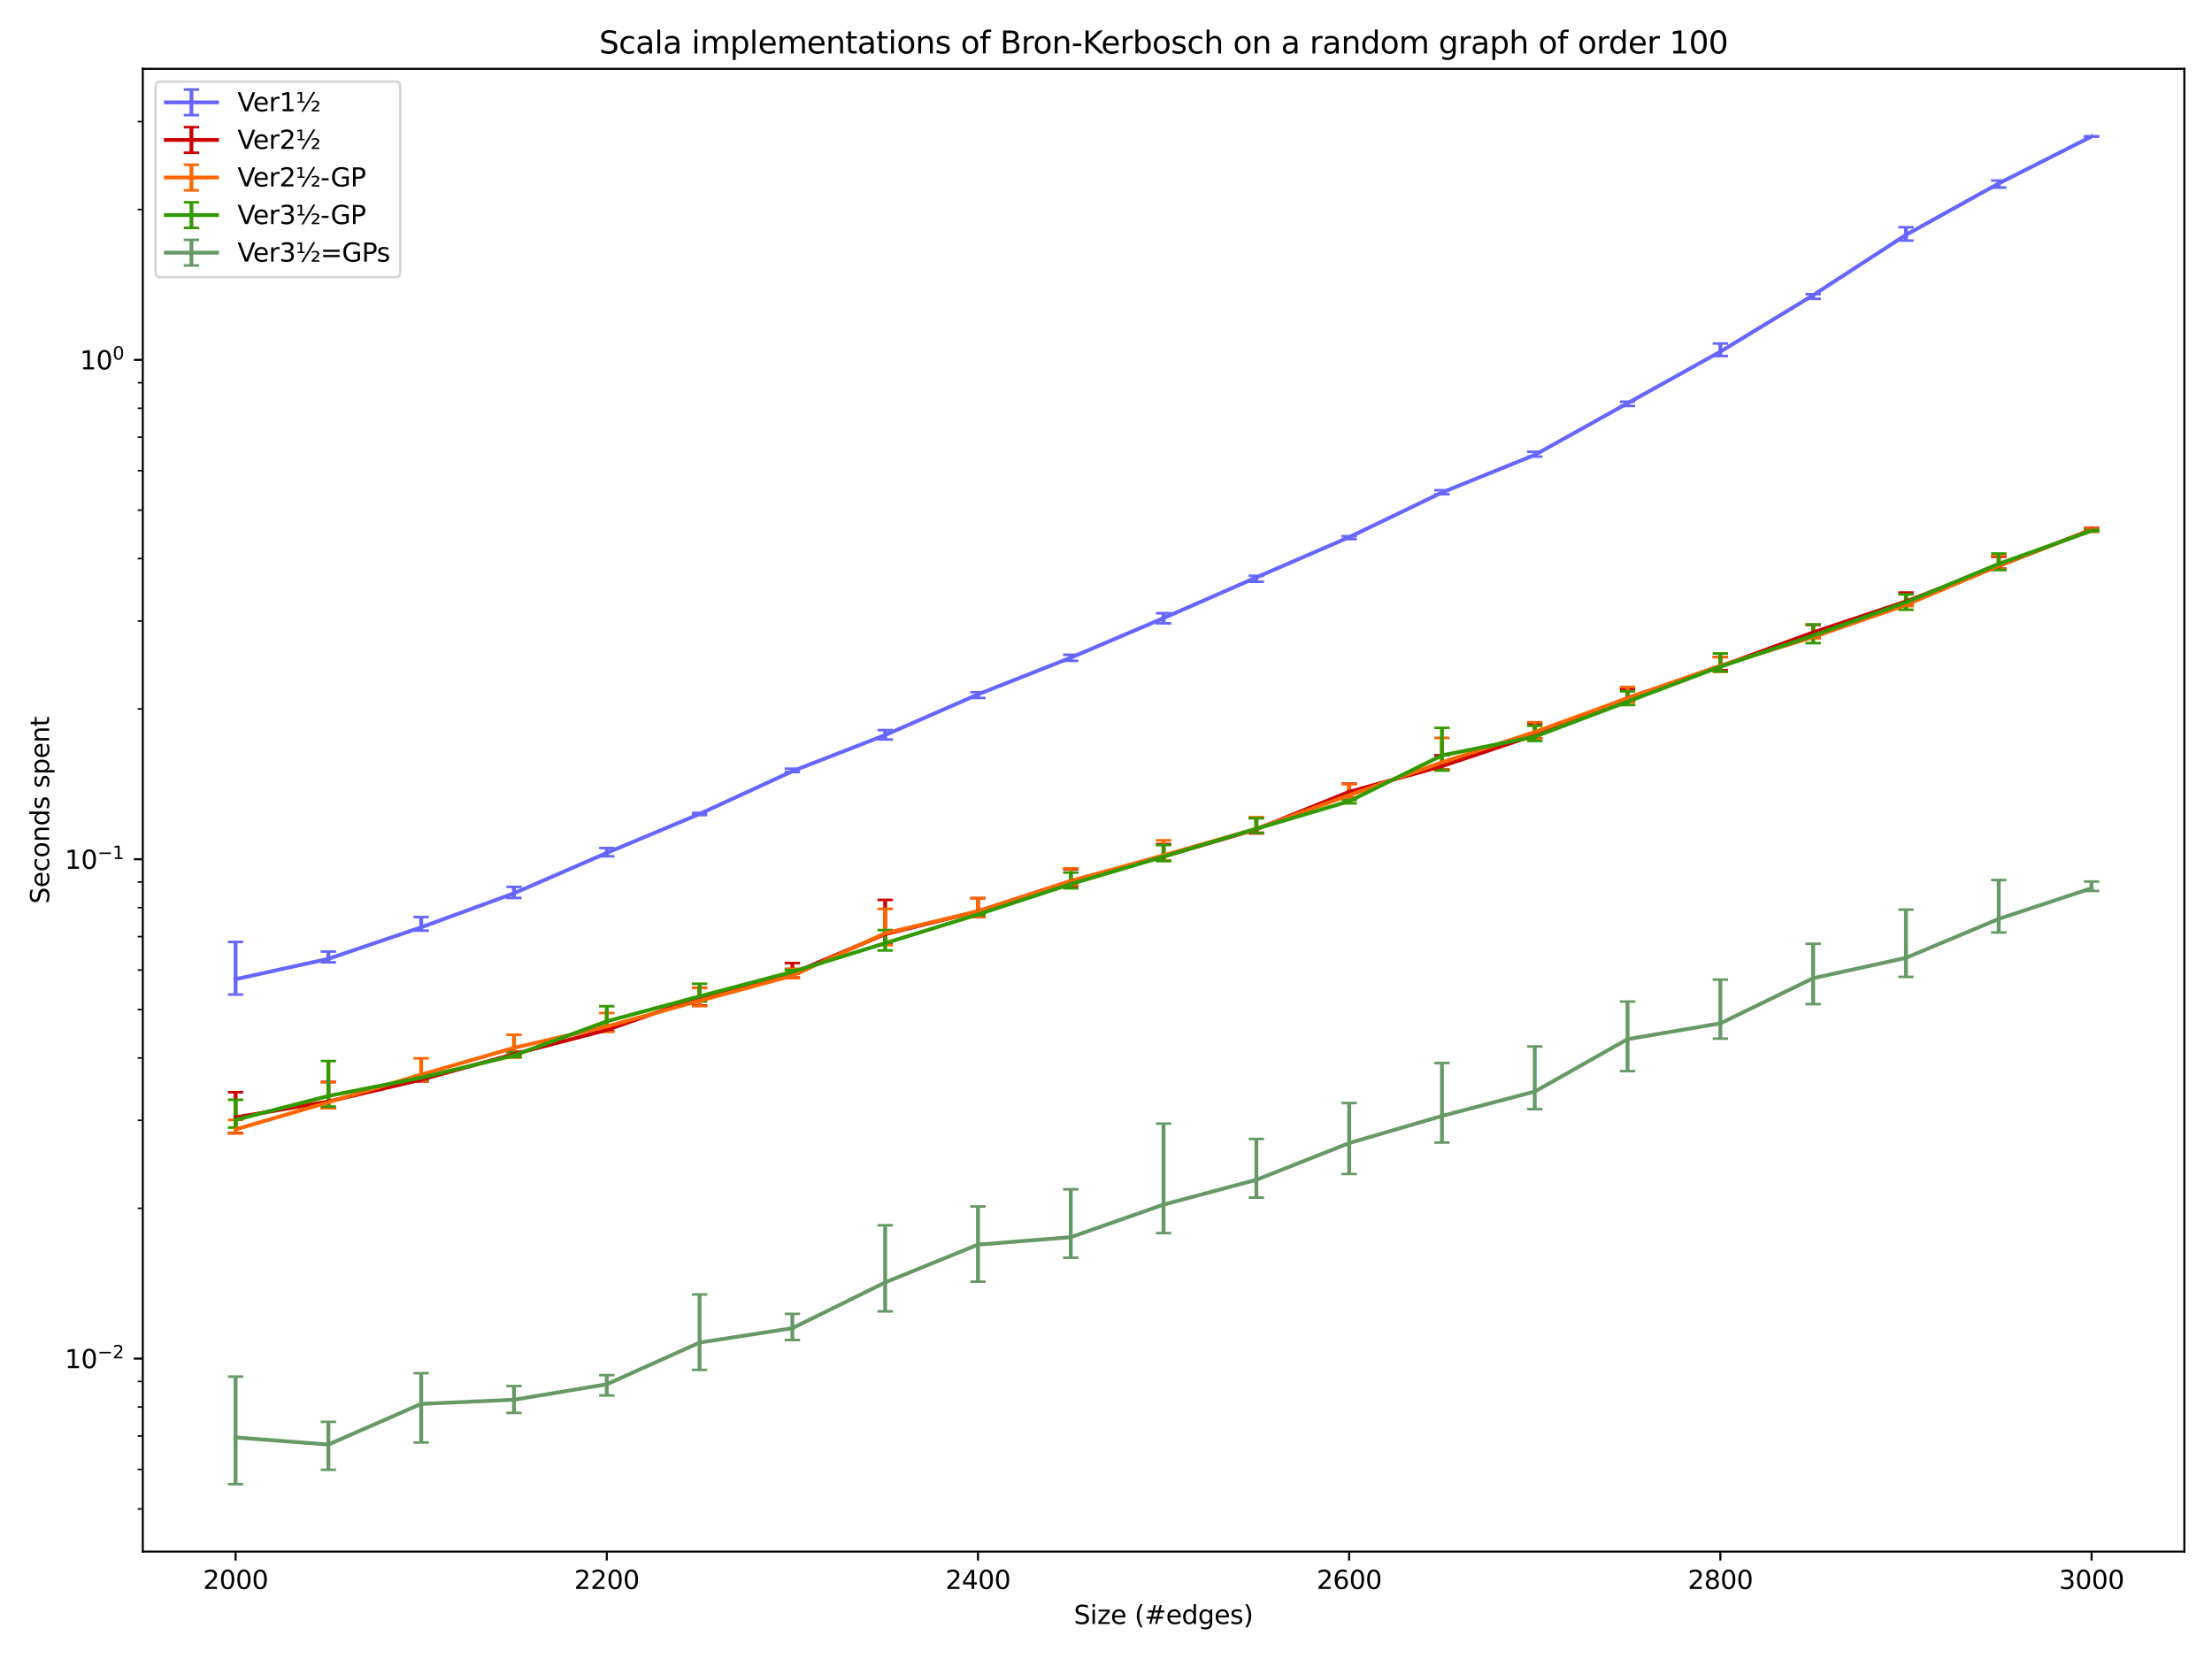 <?xml version="1.0" encoding="utf-8" standalone="no"?>
<!DOCTYPE svg PUBLIC "-//W3C//DTD SVG 1.1//EN"
  "http://www.w3.org/Graphics/SVG/1.1/DTD/svg11.dtd">
<svg xmlns:xlink="http://www.w3.org/1999/xlink" width="864pt" height="648pt" viewBox="0 0 864 648" xmlns="http://www.w3.org/2000/svg" version="1.1">
 <defs>
  <style type="text/css">*{stroke-linejoin: round; stroke-linecap: butt}</style>
 </defs>
 <g id="figure_1">
  <g id="patch_1">
   <path d="M 0 648 
L 864 648 
L 864 0 
L 0 0 
z
" style="fill: #ffffff"/>
  </g>
  <g id="axes_1">
   <g id="patch_2">
    <path d="M 55.772 606.04 
L 853.2 606.04 
L 853.2 26.88 
L 55.772 26.88 
z
" style="fill: #ffffff"/>
   </g>
   <g id="matplotlib.axis_1">
    <g id="xtick_1">
     <g id="line2d_1">
      <defs>
       <path id="mc74f61fcfc" d="M 0 0 
L 0 3.5 
" style="stroke: #000000; stroke-width: 0.8"/>
      </defs>
      <g>
       <use xlink:href="#mc74f61fcfc" x="92.019" y="606.04" style="stroke: #000000; stroke-width: 0.8"/>
      </g>
     </g>
     <g id="text_1">
      <!-- 2000 -->
      <g transform="translate(79.294 620.638)scale(0.1 -0.1)">
       <defs>
        <path id="DejaVuSans-32" d="M 1228 531 
L 3431 531 
L 3431 0 
L 469 0 
L 469 531 
Q 828 903 1448 1529 
Q 2069 2156 2228 2338 
Q 2531 2678 2651 2914 
Q 2772 3150 2772 3378 
Q 2772 3750 2511 3984 
Q 2250 4219 1831 4219 
Q 1534 4219 1204 4116 
Q 875 4013 500 3803 
L 500 4441 
Q 881 4594 1212 4672 
Q 1544 4750 1819 4750 
Q 2544 4750 2975 4387 
Q 3406 4025 3406 3419 
Q 3406 3131 3298 2873 
Q 3191 2616 2906 2266 
Q 2828 2175 2409 1742 
Q 1991 1309 1228 531 
z
" transform="scale(0.016)"/>
        <path id="DejaVuSans-30" d="M 2034 4250 
Q 1547 4250 1301 3770 
Q 1056 3291 1056 2328 
Q 1056 1369 1301 889 
Q 1547 409 2034 409 
Q 2525 409 2770 889 
Q 3016 1369 3016 2328 
Q 3016 3291 2770 3770 
Q 2525 4250 2034 4250 
z
M 2034 4750 
Q 2819 4750 3233 4129 
Q 3647 3509 3647 2328 
Q 3647 1150 3233 529 
Q 2819 -91 2034 -91 
Q 1250 -91 836 529 
Q 422 1150 422 2328 
Q 422 3509 836 4129 
Q 1250 4750 2034 4750 
z
" transform="scale(0.016)"/>
       </defs>
       <use xlink:href="#DejaVuSans-32"/>
       <use xlink:href="#DejaVuSans-30" x="63.623"/>
       <use xlink:href="#DejaVuSans-30" x="127.246"/>
       <use xlink:href="#DejaVuSans-30" x="190.869"/>
      </g>
     </g>
    </g>
    <g id="xtick_2">
     <g id="line2d_2">
      <g>
       <use xlink:href="#mc74f61fcfc" x="237.006" y="606.04" style="stroke: #000000; stroke-width: 0.8"/>
      </g>
     </g>
     <g id="text_2">
      <!-- 2200 -->
      <g transform="translate(224.281 620.638)scale(0.1 -0.1)">
       <use xlink:href="#DejaVuSans-32"/>
       <use xlink:href="#DejaVuSans-32" x="63.623"/>
       <use xlink:href="#DejaVuSans-30" x="127.246"/>
       <use xlink:href="#DejaVuSans-30" x="190.869"/>
      </g>
     </g>
    </g>
    <g id="xtick_3">
     <g id="line2d_3">
      <g>
       <use xlink:href="#mc74f61fcfc" x="381.993" y="606.04" style="stroke: #000000; stroke-width: 0.8"/>
      </g>
     </g>
     <g id="text_3">
      <!-- 2400 -->
      <g transform="translate(369.268 620.638)scale(0.1 -0.1)">
       <defs>
        <path id="DejaVuSans-34" d="M 2419 4116 
L 825 1625 
L 2419 1625 
L 2419 4116 
z
M 2253 4666 
L 3047 4666 
L 3047 1625 
L 3713 1625 
L 3713 1100 
L 3047 1100 
L 3047 0 
L 2419 0 
L 2419 1100 
L 313 1100 
L 313 1709 
L 2253 4666 
z
" transform="scale(0.016)"/>
       </defs>
       <use xlink:href="#DejaVuSans-32"/>
       <use xlink:href="#DejaVuSans-34" x="63.623"/>
       <use xlink:href="#DejaVuSans-30" x="127.246"/>
       <use xlink:href="#DejaVuSans-30" x="190.869"/>
      </g>
     </g>
    </g>
    <g id="xtick_4">
     <g id="line2d_4">
      <g>
       <use xlink:href="#mc74f61fcfc" x="526.979" y="606.04" style="stroke: #000000; stroke-width: 0.8"/>
      </g>
     </g>
     <g id="text_4">
      <!-- 2600 -->
      <g transform="translate(514.254 620.638)scale(0.1 -0.1)">
       <defs>
        <path id="DejaVuSans-36" d="M 2113 2584 
Q 1688 2584 1439 2293 
Q 1191 2003 1191 1497 
Q 1191 994 1439 701 
Q 1688 409 2113 409 
Q 2538 409 2786 701 
Q 3034 994 3034 1497 
Q 3034 2003 2786 2293 
Q 2538 2584 2113 2584 
z
M 3366 4563 
L 3366 3988 
Q 3128 4100 2886 4159 
Q 2644 4219 2406 4219 
Q 1781 4219 1451 3797 
Q 1122 3375 1075 2522 
Q 1259 2794 1537 2939 
Q 1816 3084 2150 3084 
Q 2853 3084 3261 2657 
Q 3669 2231 3669 1497 
Q 3669 778 3244 343 
Q 2819 -91 2113 -91 
Q 1303 -91 875 529 
Q 447 1150 447 2328 
Q 447 3434 972 4092 
Q 1497 4750 2381 4750 
Q 2619 4750 2861 4703 
Q 3103 4656 3366 4563 
z
" transform="scale(0.016)"/>
       </defs>
       <use xlink:href="#DejaVuSans-32"/>
       <use xlink:href="#DejaVuSans-36" x="63.623"/>
       <use xlink:href="#DejaVuSans-30" x="127.246"/>
       <use xlink:href="#DejaVuSans-30" x="190.869"/>
      </g>
     </g>
    </g>
    <g id="xtick_5">
     <g id="line2d_5">
      <g>
       <use xlink:href="#mc74f61fcfc" x="671.966" y="606.04" style="stroke: #000000; stroke-width: 0.8"/>
      </g>
     </g>
     <g id="text_5">
      <!-- 2800 -->
      <g transform="translate(659.241 620.638)scale(0.1 -0.1)">
       <defs>
        <path id="DejaVuSans-38" d="M 2034 2216 
Q 1584 2216 1326 1975 
Q 1069 1734 1069 1313 
Q 1069 891 1326 650 
Q 1584 409 2034 409 
Q 2484 409 2743 651 
Q 3003 894 3003 1313 
Q 3003 1734 2745 1975 
Q 2488 2216 2034 2216 
z
M 1403 2484 
Q 997 2584 770 2862 
Q 544 3141 544 3541 
Q 544 4100 942 4425 
Q 1341 4750 2034 4750 
Q 2731 4750 3128 4425 
Q 3525 4100 3525 3541 
Q 3525 3141 3298 2862 
Q 3072 2584 2669 2484 
Q 3125 2378 3379 2068 
Q 3634 1759 3634 1313 
Q 3634 634 3220 271 
Q 2806 -91 2034 -91 
Q 1263 -91 848 271 
Q 434 634 434 1313 
Q 434 1759 690 2068 
Q 947 2378 1403 2484 
z
M 1172 3481 
Q 1172 3119 1398 2916 
Q 1625 2713 2034 2713 
Q 2441 2713 2670 2916 
Q 2900 3119 2900 3481 
Q 2900 3844 2670 4047 
Q 2441 4250 2034 4250 
Q 1625 4250 1398 4047 
Q 1172 3844 1172 3481 
z
" transform="scale(0.016)"/>
       </defs>
       <use xlink:href="#DejaVuSans-32"/>
       <use xlink:href="#DejaVuSans-38" x="63.623"/>
       <use xlink:href="#DejaVuSans-30" x="127.246"/>
       <use xlink:href="#DejaVuSans-30" x="190.869"/>
      </g>
     </g>
    </g>
    <g id="xtick_6">
     <g id="line2d_6">
      <g>
       <use xlink:href="#mc74f61fcfc" x="816.953" y="606.04" style="stroke: #000000; stroke-width: 0.8"/>
      </g>
     </g>
     <g id="text_6">
      <!-- 3000 -->
      <g transform="translate(804.228 620.638)scale(0.1 -0.1)">
       <defs>
        <path id="DejaVuSans-33" d="M 2597 2516 
Q 3050 2419 3304 2112 
Q 3559 1806 3559 1356 
Q 3559 666 3084 287 
Q 2609 -91 1734 -91 
Q 1441 -91 1130 -33 
Q 819 25 488 141 
L 488 750 
Q 750 597 1062 519 
Q 1375 441 1716 441 
Q 2309 441 2620 675 
Q 2931 909 2931 1356 
Q 2931 1769 2642 2001 
Q 2353 2234 1838 2234 
L 1294 2234 
L 1294 2753 
L 1863 2753 
Q 2328 2753 2575 2939 
Q 2822 3125 2822 3475 
Q 2822 3834 2567 4026 
Q 2313 4219 1838 4219 
Q 1578 4219 1281 4162 
Q 984 4106 628 3988 
L 628 4550 
Q 988 4650 1302 4700 
Q 1616 4750 1894 4750 
Q 2613 4750 3031 4423 
Q 3450 4097 3450 3541 
Q 3450 3153 3228 2886 
Q 3006 2619 2597 2516 
z
" transform="scale(0.016)"/>
       </defs>
       <use xlink:href="#DejaVuSans-33"/>
       <use xlink:href="#DejaVuSans-30" x="63.623"/>
       <use xlink:href="#DejaVuSans-30" x="127.246"/>
       <use xlink:href="#DejaVuSans-30" x="190.869"/>
      </g>
     </g>
    </g>
    <g id="text_7">
     <!-- Size (#edges) -->
     <g transform="translate(419.435 634.317)scale(0.1 -0.1)">
      <defs>
       <path id="DejaVuSans-53" d="M 3425 4513 
L 3425 3897 
Q 3066 4069 2747 4153 
Q 2428 4238 2131 4238 
Q 1616 4238 1336 4038 
Q 1056 3838 1056 3469 
Q 1056 3159 1242 3001 
Q 1428 2844 1947 2747 
L 2328 2669 
Q 3034 2534 3370 2195 
Q 3706 1856 3706 1288 
Q 3706 609 3251 259 
Q 2797 -91 1919 -91 
Q 1588 -91 1214 -16 
Q 841 59 441 206 
L 441 856 
Q 825 641 1194 531 
Q 1563 422 1919 422 
Q 2459 422 2753 634 
Q 3047 847 3047 1241 
Q 3047 1584 2836 1778 
Q 2625 1972 2144 2069 
L 1759 2144 
Q 1053 2284 737 2584 
Q 422 2884 422 3419 
Q 422 4038 858 4394 
Q 1294 4750 2059 4750 
Q 2388 4750 2728 4690 
Q 3069 4631 3425 4513 
z
" transform="scale(0.016)"/>
       <path id="DejaVuSans-69" d="M 603 3500 
L 1178 3500 
L 1178 0 
L 603 0 
L 603 3500 
z
M 603 4863 
L 1178 4863 
L 1178 4134 
L 603 4134 
L 603 4863 
z
" transform="scale(0.016)"/>
       <path id="DejaVuSans-7a" d="M 353 3500 
L 3084 3500 
L 3084 2975 
L 922 459 
L 3084 459 
L 3084 0 
L 275 0 
L 275 525 
L 2438 3041 
L 353 3041 
L 353 3500 
z
" transform="scale(0.016)"/>
       <path id="DejaVuSans-65" d="M 3597 1894 
L 3597 1613 
L 953 1613 
Q 991 1019 1311 708 
Q 1631 397 2203 397 
Q 2534 397 2845 478 
Q 3156 559 3463 722 
L 3463 178 
Q 3153 47 2828 -22 
Q 2503 -91 2169 -91 
Q 1331 -91 842 396 
Q 353 884 353 1716 
Q 353 2575 817 3079 
Q 1281 3584 2069 3584 
Q 2775 3584 3186 3129 
Q 3597 2675 3597 1894 
z
M 3022 2063 
Q 3016 2534 2758 2815 
Q 2500 3097 2075 3097 
Q 1594 3097 1305 2825 
Q 1016 2553 972 2059 
L 3022 2063 
z
" transform="scale(0.016)"/>
       <path id="DejaVuSans-20" transform="scale(0.016)"/>
       <path id="DejaVuSans-28" d="M 1984 4856 
Q 1566 4138 1362 3434 
Q 1159 2731 1159 2009 
Q 1159 1288 1364 580 
Q 1569 -128 1984 -844 
L 1484 -844 
Q 1016 -109 783 600 
Q 550 1309 550 2009 
Q 550 2706 781 3412 
Q 1013 4119 1484 4856 
L 1984 4856 
z
" transform="scale(0.016)"/>
       <path id="DejaVuSans-23" d="M 3272 2816 
L 2363 2816 
L 2100 1772 
L 3016 1772 
L 3272 2816 
z
M 2803 4594 
L 2478 3297 
L 3391 3297 
L 3719 4594 
L 4219 4594 
L 3897 3297 
L 4872 3297 
L 4872 2816 
L 3775 2816 
L 3519 1772 
L 4513 1772 
L 4513 1294 
L 3397 1294 
L 3072 0 
L 2572 0 
L 2894 1294 
L 1978 1294 
L 1656 0 
L 1153 0 
L 1478 1294 
L 494 1294 
L 494 1772 
L 1594 1772 
L 1856 2816 
L 850 2816 
L 850 3297 
L 1978 3297 
L 2297 4594 
L 2803 4594 
z
" transform="scale(0.016)"/>
       <path id="DejaVuSans-64" d="M 2906 2969 
L 2906 4863 
L 3481 4863 
L 3481 0 
L 2906 0 
L 2906 525 
Q 2725 213 2448 61 
Q 2172 -91 1784 -91 
Q 1150 -91 751 415 
Q 353 922 353 1747 
Q 353 2572 751 3078 
Q 1150 3584 1784 3584 
Q 2172 3584 2448 3432 
Q 2725 3281 2906 2969 
z
M 947 1747 
Q 947 1113 1208 752 
Q 1469 391 1925 391 
Q 2381 391 2643 752 
Q 2906 1113 2906 1747 
Q 2906 2381 2643 2742 
Q 2381 3103 1925 3103 
Q 1469 3103 1208 2742 
Q 947 2381 947 1747 
z
" transform="scale(0.016)"/>
       <path id="DejaVuSans-67" d="M 2906 1791 
Q 2906 2416 2648 2759 
Q 2391 3103 1925 3103 
Q 1463 3103 1205 2759 
Q 947 2416 947 1791 
Q 947 1169 1205 825 
Q 1463 481 1925 481 
Q 2391 481 2648 825 
Q 2906 1169 2906 1791 
z
M 3481 434 
Q 3481 -459 3084 -895 
Q 2688 -1331 1869 -1331 
Q 1566 -1331 1297 -1286 
Q 1028 -1241 775 -1147 
L 775 -588 
Q 1028 -725 1275 -790 
Q 1522 -856 1778 -856 
Q 2344 -856 2625 -561 
Q 2906 -266 2906 331 
L 2906 616 
Q 2728 306 2450 153 
Q 2172 0 1784 0 
Q 1141 0 747 490 
Q 353 981 353 1791 
Q 353 2603 747 3093 
Q 1141 3584 1784 3584 
Q 2172 3584 2450 3431 
Q 2728 3278 2906 2969 
L 2906 3500 
L 3481 3500 
L 3481 434 
z
" transform="scale(0.016)"/>
       <path id="DejaVuSans-73" d="M 2834 3397 
L 2834 2853 
Q 2591 2978 2328 3040 
Q 2066 3103 1784 3103 
Q 1356 3103 1142 2972 
Q 928 2841 928 2578 
Q 928 2378 1081 2264 
Q 1234 2150 1697 2047 
L 1894 2003 
Q 2506 1872 2764 1633 
Q 3022 1394 3022 966 
Q 3022 478 2636 193 
Q 2250 -91 1575 -91 
Q 1294 -91 989 -36 
Q 684 19 347 128 
L 347 722 
Q 666 556 975 473 
Q 1284 391 1588 391 
Q 1994 391 2212 530 
Q 2431 669 2431 922 
Q 2431 1156 2273 1281 
Q 2116 1406 1581 1522 
L 1381 1569 
Q 847 1681 609 1914 
Q 372 2147 372 2553 
Q 372 3047 722 3315 
Q 1072 3584 1716 3584 
Q 2034 3584 2315 3537 
Q 2597 3491 2834 3397 
z
" transform="scale(0.016)"/>
       <path id="DejaVuSans-29" d="M 513 4856 
L 1013 4856 
Q 1481 4119 1714 3412 
Q 1947 2706 1947 2009 
Q 1947 1309 1714 600 
Q 1481 -109 1013 -844 
L 513 -844 
Q 928 -128 1133 580 
Q 1338 1288 1338 2009 
Q 1338 2731 1133 3434 
Q 928 4138 513 4856 
z
" transform="scale(0.016)"/>
      </defs>
      <use xlink:href="#DejaVuSans-53"/>
      <use xlink:href="#DejaVuSans-69" x="63.477"/>
      <use xlink:href="#DejaVuSans-7a" x="91.26"/>
      <use xlink:href="#DejaVuSans-65" x="143.75"/>
      <use xlink:href="#DejaVuSans-20" x="205.273"/>
      <use xlink:href="#DejaVuSans-28" x="237.061"/>
      <use xlink:href="#DejaVuSans-23" x="276.074"/>
      <use xlink:href="#DejaVuSans-65" x="359.863"/>
      <use xlink:href="#DejaVuSans-64" x="421.387"/>
      <use xlink:href="#DejaVuSans-67" x="484.863"/>
      <use xlink:href="#DejaVuSans-65" x="548.34"/>
      <use xlink:href="#DejaVuSans-73" x="609.863"/>
      <use xlink:href="#DejaVuSans-29" x="661.963"/>
     </g>
    </g>
   </g>
   <g id="matplotlib.axis_2">
    <g id="ytick_1">
     <g id="line2d_7">
      <defs>
       <path id="m7eb1c47a8f" d="M 0 0 
L -3.5 0 
" style="stroke: #000000; stroke-width: 0.8"/>
      </defs>
      <g>
       <use xlink:href="#m7eb1c47a8f" x="55.772" y="530.674" style="stroke: #000000; stroke-width: 0.8"/>
      </g>
     </g>
     <g id="text_8">
      <!-- $\mathdefault{10^{-2}}$ -->
      <g transform="translate(25.272 534.474)scale(0.1 -0.1)">
       <defs>
        <path id="DejaVuSans-31" d="M 794 531 
L 1825 531 
L 1825 4091 
L 703 3866 
L 703 4441 
L 1819 4666 
L 2450 4666 
L 2450 531 
L 3481 531 
L 3481 0 
L 794 0 
L 794 531 
z
" transform="scale(0.016)"/>
        <path id="DejaVuSans-2212" d="M 678 2272 
L 4684 2272 
L 4684 1741 
L 678 1741 
L 678 2272 
z
" transform="scale(0.016)"/>
       </defs>
       <use xlink:href="#DejaVuSans-31" transform="translate(0 0.766)"/>
       <use xlink:href="#DejaVuSans-30" transform="translate(63.623 0.766)"/>
       <use xlink:href="#DejaVuSans-2212" transform="translate(128.203 39.047)scale(0.7)"/>
       <use xlink:href="#DejaVuSans-32" transform="translate(186.855 39.047)scale(0.7)"/>
      </g>
     </g>
    </g>
    <g id="ytick_2">
     <g id="line2d_8">
      <g>
       <use xlink:href="#m7eb1c47a8f" x="55.772" y="335.619" style="stroke: #000000; stroke-width: 0.8"/>
      </g>
     </g>
     <g id="text_9">
      <!-- $\mathdefault{10^{-1}}$ -->
      <g transform="translate(25.272 339.418)scale(0.1 -0.1)">
       <use xlink:href="#DejaVuSans-31" transform="translate(0 0.684)"/>
       <use xlink:href="#DejaVuSans-30" transform="translate(63.623 0.684)"/>
       <use xlink:href="#DejaVuSans-2212" transform="translate(128.203 38.966)scale(0.7)"/>
       <use xlink:href="#DejaVuSans-31" transform="translate(186.855 38.966)scale(0.7)"/>
      </g>
     </g>
    </g>
    <g id="ytick_3">
     <g id="line2d_9">
      <g>
       <use xlink:href="#m7eb1c47a8f" x="55.772" y="140.563" style="stroke: #000000; stroke-width: 0.8"/>
      </g>
     </g>
     <g id="text_10">
      <!-- $\mathdefault{10^{0}}$ -->
      <g transform="translate(31.172 144.362)scale(0.1 -0.1)">
       <use xlink:href="#DejaVuSans-31" transform="translate(0 0.766)"/>
       <use xlink:href="#DejaVuSans-30" transform="translate(63.623 0.766)"/>
       <use xlink:href="#DejaVuSans-30" transform="translate(128.203 39.047)scale(0.7)"/>
      </g>
     </g>
    </g>
    <g id="ytick_4">
     <g id="line2d_10">
      <defs>
       <path id="m4ace82f8a3" d="M 0 0 
L -2 0 
" style="stroke: #000000; stroke-width: 0.6"/>
      </defs>
      <g>
       <use xlink:href="#m4ace82f8a3" x="55.772" y="589.392" style="stroke: #000000; stroke-width: 0.6"/>
      </g>
     </g>
    </g>
    <g id="ytick_5">
     <g id="line2d_11">
      <g>
       <use xlink:href="#m4ace82f8a3" x="55.772" y="573.947" style="stroke: #000000; stroke-width: 0.6"/>
      </g>
     </g>
    </g>
    <g id="ytick_6">
     <g id="line2d_12">
      <g>
       <use xlink:href="#m4ace82f8a3" x="55.772" y="560.889" style="stroke: #000000; stroke-width: 0.6"/>
      </g>
     </g>
    </g>
    <g id="ytick_7">
     <g id="line2d_13">
      <g>
       <use xlink:href="#m4ace82f8a3" x="55.772" y="549.577" style="stroke: #000000; stroke-width: 0.6"/>
      </g>
     </g>
    </g>
    <g id="ytick_8">
     <g id="line2d_14">
      <g>
       <use xlink:href="#m4ace82f8a3" x="55.772" y="539.6" style="stroke: #000000; stroke-width: 0.6"/>
      </g>
     </g>
    </g>
    <g id="ytick_9">
     <g id="line2d_15">
      <g>
       <use xlink:href="#m4ace82f8a3" x="55.772" y="471.957" style="stroke: #000000; stroke-width: 0.6"/>
      </g>
     </g>
    </g>
    <g id="ytick_10">
     <g id="line2d_16">
      <g>
       <use xlink:href="#m4ace82f8a3" x="55.772" y="437.609" style="stroke: #000000; stroke-width: 0.6"/>
      </g>
     </g>
    </g>
    <g id="ytick_11">
     <g id="line2d_17">
      <g>
       <use xlink:href="#m4ace82f8a3" x="55.772" y="413.239" style="stroke: #000000; stroke-width: 0.6"/>
      </g>
     </g>
    </g>
    <g id="ytick_12">
     <g id="line2d_18">
      <g>
       <use xlink:href="#m4ace82f8a3" x="55.772" y="394.336" style="stroke: #000000; stroke-width: 0.6"/>
      </g>
     </g>
    </g>
    <g id="ytick_13">
     <g id="line2d_19">
      <g>
       <use xlink:href="#m4ace82f8a3" x="55.772" y="378.892" style="stroke: #000000; stroke-width: 0.6"/>
      </g>
     </g>
    </g>
    <g id="ytick_14">
     <g id="line2d_20">
      <g>
       <use xlink:href="#m4ace82f8a3" x="55.772" y="365.833" style="stroke: #000000; stroke-width: 0.6"/>
      </g>
     </g>
    </g>
    <g id="ytick_15">
     <g id="line2d_21">
      <g>
       <use xlink:href="#m4ace82f8a3" x="55.772" y="354.522" style="stroke: #000000; stroke-width: 0.6"/>
      </g>
     </g>
    </g>
    <g id="ytick_16">
     <g id="line2d_22">
      <g>
       <use xlink:href="#m4ace82f8a3" x="55.772" y="344.544" style="stroke: #000000; stroke-width: 0.6"/>
      </g>
     </g>
    </g>
    <g id="ytick_17">
     <g id="line2d_23">
      <g>
       <use xlink:href="#m4ace82f8a3" x="55.772" y="276.901" style="stroke: #000000; stroke-width: 0.6"/>
      </g>
     </g>
    </g>
    <g id="ytick_18">
     <g id="line2d_24">
      <g>
       <use xlink:href="#m4ace82f8a3" x="55.772" y="242.554" style="stroke: #000000; stroke-width: 0.6"/>
      </g>
     </g>
    </g>
    <g id="ytick_19">
     <g id="line2d_25">
      <g>
       <use xlink:href="#m4ace82f8a3" x="55.772" y="218.184" style="stroke: #000000; stroke-width: 0.6"/>
      </g>
     </g>
    </g>
    <g id="ytick_20">
     <g id="line2d_26">
      <g>
       <use xlink:href="#m4ace82f8a3" x="55.772" y="199.281" style="stroke: #000000; stroke-width: 0.6"/>
      </g>
     </g>
    </g>
    <g id="ytick_21">
     <g id="line2d_27">
      <g>
       <use xlink:href="#m4ace82f8a3" x="55.772" y="183.836" style="stroke: #000000; stroke-width: 0.6"/>
      </g>
     </g>
    </g>
    <g id="ytick_22">
     <g id="line2d_28">
      <g>
       <use xlink:href="#m4ace82f8a3" x="55.772" y="170.778" style="stroke: #000000; stroke-width: 0.6"/>
      </g>
     </g>
    </g>
    <g id="ytick_23">
     <g id="line2d_29">
      <g>
       <use xlink:href="#m4ace82f8a3" x="55.772" y="159.466" style="stroke: #000000; stroke-width: 0.6"/>
      </g>
     </g>
    </g>
    <g id="ytick_24">
     <g id="line2d_30">
      <g>
       <use xlink:href="#m4ace82f8a3" x="55.772" y="149.489" style="stroke: #000000; stroke-width: 0.6"/>
      </g>
     </g>
    </g>
    <g id="ytick_25">
     <g id="line2d_31">
      <g>
       <use xlink:href="#m4ace82f8a3" x="55.772" y="81.846" style="stroke: #000000; stroke-width: 0.6"/>
      </g>
     </g>
    </g>
    <g id="ytick_26">
     <g id="line2d_32">
      <g>
       <use xlink:href="#m4ace82f8a3" x="55.772" y="47.498" style="stroke: #000000; stroke-width: 0.6"/>
      </g>
     </g>
    </g>
    <g id="text_11">
     <!-- Seconds spent -->
     <g transform="translate(19.192 353.04)rotate(-90)scale(0.1 -0.1)">
      <defs>
       <path id="DejaVuSans-63" d="M 3122 3366 
L 3122 2828 
Q 2878 2963 2633 3030 
Q 2388 3097 2138 3097 
Q 1578 3097 1268 2742 
Q 959 2388 959 1747 
Q 959 1106 1268 751 
Q 1578 397 2138 397 
Q 2388 397 2633 464 
Q 2878 531 3122 666 
L 3122 134 
Q 2881 22 2623 -34 
Q 2366 -91 2075 -91 
Q 1284 -91 818 406 
Q 353 903 353 1747 
Q 353 2603 823 3093 
Q 1294 3584 2113 3584 
Q 2378 3584 2631 3529 
Q 2884 3475 3122 3366 
z
" transform="scale(0.016)"/>
       <path id="DejaVuSans-6f" d="M 1959 3097 
Q 1497 3097 1228 2736 
Q 959 2375 959 1747 
Q 959 1119 1226 758 
Q 1494 397 1959 397 
Q 2419 397 2687 759 
Q 2956 1122 2956 1747 
Q 2956 2369 2687 2733 
Q 2419 3097 1959 3097 
z
M 1959 3584 
Q 2709 3584 3137 3096 
Q 3566 2609 3566 1747 
Q 3566 888 3137 398 
Q 2709 -91 1959 -91 
Q 1206 -91 779 398 
Q 353 888 353 1747 
Q 353 2609 779 3096 
Q 1206 3584 1959 3584 
z
" transform="scale(0.016)"/>
       <path id="DejaVuSans-6e" d="M 3513 2113 
L 3513 0 
L 2938 0 
L 2938 2094 
Q 2938 2591 2744 2837 
Q 2550 3084 2163 3084 
Q 1697 3084 1428 2787 
Q 1159 2491 1159 1978 
L 1159 0 
L 581 0 
L 581 3500 
L 1159 3500 
L 1159 2956 
Q 1366 3272 1645 3428 
Q 1925 3584 2291 3584 
Q 2894 3584 3203 3211 
Q 3513 2838 3513 2113 
z
" transform="scale(0.016)"/>
       <path id="DejaVuSans-70" d="M 1159 525 
L 1159 -1331 
L 581 -1331 
L 581 3500 
L 1159 3500 
L 1159 2969 
Q 1341 3281 1617 3432 
Q 1894 3584 2278 3584 
Q 2916 3584 3314 3078 
Q 3713 2572 3713 1747 
Q 3713 922 3314 415 
Q 2916 -91 2278 -91 
Q 1894 -91 1617 61 
Q 1341 213 1159 525 
z
M 3116 1747 
Q 3116 2381 2855 2742 
Q 2594 3103 2138 3103 
Q 1681 3103 1420 2742 
Q 1159 2381 1159 1747 
Q 1159 1113 1420 752 
Q 1681 391 2138 391 
Q 2594 391 2855 752 
Q 3116 1113 3116 1747 
z
" transform="scale(0.016)"/>
       <path id="DejaVuSans-74" d="M 1172 4494 
L 1172 3500 
L 2356 3500 
L 2356 3053 
L 1172 3053 
L 1172 1153 
Q 1172 725 1289 603 
Q 1406 481 1766 481 
L 2356 481 
L 2356 0 
L 1766 0 
Q 1100 0 847 248 
Q 594 497 594 1153 
L 594 3053 
L 172 3053 
L 172 3500 
L 594 3500 
L 594 4494 
L 1172 4494 
z
" transform="scale(0.016)"/>
      </defs>
      <use xlink:href="#DejaVuSans-53"/>
      <use xlink:href="#DejaVuSans-65" x="63.477"/>
      <use xlink:href="#DejaVuSans-63" x="125"/>
      <use xlink:href="#DejaVuSans-6f" x="179.98"/>
      <use xlink:href="#DejaVuSans-6e" x="241.162"/>
      <use xlink:href="#DejaVuSans-64" x="304.541"/>
      <use xlink:href="#DejaVuSans-73" x="368.018"/>
      <use xlink:href="#DejaVuSans-20" x="420.117"/>
      <use xlink:href="#DejaVuSans-73" x="451.904"/>
      <use xlink:href="#DejaVuSans-70" x="504.004"/>
      <use xlink:href="#DejaVuSans-65" x="567.48"/>
      <use xlink:href="#DejaVuSans-6e" x="629.004"/>
      <use xlink:href="#DejaVuSans-74" x="692.383"/>
     </g>
    </g>
   </g>
   <g id="LineCollection_1">
    <path d="M 92.019 388.467 
L 92.019 367.918 
" clip-path="url(#p1ec9de215f)" style="fill: none; stroke: #6666ff; stroke-width: 1.5"/>
    <path d="M 128.266 375.881 
L 128.266 371.676 
" clip-path="url(#p1ec9de215f)" style="fill: none; stroke: #6666ff; stroke-width: 1.5"/>
    <path d="M 164.512 363.516 
L 164.512 358.193 
" clip-path="url(#p1ec9de215f)" style="fill: none; stroke: #6666ff; stroke-width: 1.5"/>
    <path d="M 200.759 350.736 
L 200.759 346.416 
" clip-path="url(#p1ec9de215f)" style="fill: none; stroke: #6666ff; stroke-width: 1.5"/>
    <path d="M 237.006 334.457 
L 237.006 331.241 
" clip-path="url(#p1ec9de215f)" style="fill: none; stroke: #6666ff; stroke-width: 1.5"/>
    <path d="M 273.252 318.374 
L 273.252 317.5 
" clip-path="url(#p1ec9de215f)" style="fill: none; stroke: #6666ff; stroke-width: 1.5"/>
    <path d="M 309.499 301.545 
L 309.499 300.257 
" clip-path="url(#p1ec9de215f)" style="fill: none; stroke: #6666ff; stroke-width: 1.5"/>
    <path d="M 345.746 288.835 
L 345.746 285.165 
" clip-path="url(#p1ec9de215f)" style="fill: none; stroke: #6666ff; stroke-width: 1.5"/>
    <path d="M 381.993 272.626 
L 381.993 270.36 
" clip-path="url(#p1ec9de215f)" style="fill: none; stroke: #6666ff; stroke-width: 1.5"/>
    <path d="M 418.239 258.104 
L 418.239 255.747 
" clip-path="url(#p1ec9de215f)" style="fill: none; stroke: #6666ff; stroke-width: 1.5"/>
    <path d="M 454.486 243.473 
L 454.486 239.521 
" clip-path="url(#p1ec9de215f)" style="fill: none; stroke: #6666ff; stroke-width: 1.5"/>
    <path d="M 490.733 227.244 
L 490.733 224.901 
" clip-path="url(#p1ec9de215f)" style="fill: none; stroke: #6666ff; stroke-width: 1.5"/>
    <path d="M 526.979 210.588 
L 526.979 209.434 
" clip-path="url(#p1ec9de215f)" style="fill: none; stroke: #6666ff; stroke-width: 1.5"/>
    <path d="M 563.226 193.038 
L 563.226 191.47 
" clip-path="url(#p1ec9de215f)" style="fill: none; stroke: #6666ff; stroke-width: 1.5"/>
    <path d="M 599.473 178.342 
L 599.473 176.463 
" clip-path="url(#p1ec9de215f)" style="fill: none; stroke: #6666ff; stroke-width: 1.5"/>
    <path d="M 635.72 158.578 
L 635.72 156.901 
" clip-path="url(#p1ec9de215f)" style="fill: none; stroke: #6666ff; stroke-width: 1.5"/>
    <path d="M 671.966 139.075 
L 671.966 134.17 
" clip-path="url(#p1ec9de215f)" style="fill: none; stroke: #6666ff; stroke-width: 1.5"/>
    <path d="M 708.213 116.715 
L 708.213 114.89 
" clip-path="url(#p1ec9de215f)" style="fill: none; stroke: #6666ff; stroke-width: 1.5"/>
    <path d="M 744.46 93.968 
L 744.46 88.758 
" clip-path="url(#p1ec9de215f)" style="fill: none; stroke: #6666ff; stroke-width: 1.5"/>
    <path d="M 780.707 73.27 
L 780.707 70.511 
" clip-path="url(#p1ec9de215f)" style="fill: none; stroke: #6666ff; stroke-width: 1.5"/>
    <path d="M 816.953 53.394 
L 816.953 53.205 
" clip-path="url(#p1ec9de215f)" style="fill: none; stroke: #6666ff; stroke-width: 1.5"/>
   </g>
   <g id="line2d_33">
    <defs>
     <path id="m72b02873c2" d="M 3 0 
L -3 -0 
" style="stroke: #6666ff"/>
    </defs>
    <g clip-path="url(#p1ec9de215f)">
     <use xlink:href="#m72b02873c2" x="92.019" y="388.467" style="fill: #6666ff; stroke: #6666ff"/>
     <use xlink:href="#m72b02873c2" x="128.266" y="375.881" style="fill: #6666ff; stroke: #6666ff"/>
     <use xlink:href="#m72b02873c2" x="164.512" y="363.516" style="fill: #6666ff; stroke: #6666ff"/>
     <use xlink:href="#m72b02873c2" x="200.759" y="350.736" style="fill: #6666ff; stroke: #6666ff"/>
     <use xlink:href="#m72b02873c2" x="237.006" y="334.457" style="fill: #6666ff; stroke: #6666ff"/>
     <use xlink:href="#m72b02873c2" x="273.252" y="318.374" style="fill: #6666ff; stroke: #6666ff"/>
     <use xlink:href="#m72b02873c2" x="309.499" y="301.545" style="fill: #6666ff; stroke: #6666ff"/>
     <use xlink:href="#m72b02873c2" x="345.746" y="288.835" style="fill: #6666ff; stroke: #6666ff"/>
     <use xlink:href="#m72b02873c2" x="381.993" y="272.626" style="fill: #6666ff; stroke: #6666ff"/>
     <use xlink:href="#m72b02873c2" x="418.239" y="258.104" style="fill: #6666ff; stroke: #6666ff"/>
     <use xlink:href="#m72b02873c2" x="454.486" y="243.473" style="fill: #6666ff; stroke: #6666ff"/>
     <use xlink:href="#m72b02873c2" x="490.733" y="227.244" style="fill: #6666ff; stroke: #6666ff"/>
     <use xlink:href="#m72b02873c2" x="526.979" y="210.588" style="fill: #6666ff; stroke: #6666ff"/>
     <use xlink:href="#m72b02873c2" x="563.226" y="193.038" style="fill: #6666ff; stroke: #6666ff"/>
     <use xlink:href="#m72b02873c2" x="599.473" y="178.342" style="fill: #6666ff; stroke: #6666ff"/>
     <use xlink:href="#m72b02873c2" x="635.72" y="158.578" style="fill: #6666ff; stroke: #6666ff"/>
     <use xlink:href="#m72b02873c2" x="671.966" y="139.075" style="fill: #6666ff; stroke: #6666ff"/>
     <use xlink:href="#m72b02873c2" x="708.213" y="116.715" style="fill: #6666ff; stroke: #6666ff"/>
     <use xlink:href="#m72b02873c2" x="744.46" y="93.968" style="fill: #6666ff; stroke: #6666ff"/>
     <use xlink:href="#m72b02873c2" x="780.707" y="73.27" style="fill: #6666ff; stroke: #6666ff"/>
     <use xlink:href="#m72b02873c2" x="816.953" y="53.394" style="fill: #6666ff; stroke: #6666ff"/>
    </g>
   </g>
   <g id="line2d_34">
    <g clip-path="url(#p1ec9de215f)">
     <use xlink:href="#m72b02873c2" x="92.019" y="367.918" style="fill: #6666ff; stroke: #6666ff"/>
     <use xlink:href="#m72b02873c2" x="128.266" y="371.676" style="fill: #6666ff; stroke: #6666ff"/>
     <use xlink:href="#m72b02873c2" x="164.512" y="358.193" style="fill: #6666ff; stroke: #6666ff"/>
     <use xlink:href="#m72b02873c2" x="200.759" y="346.416" style="fill: #6666ff; stroke: #6666ff"/>
     <use xlink:href="#m72b02873c2" x="237.006" y="331.241" style="fill: #6666ff; stroke: #6666ff"/>
     <use xlink:href="#m72b02873c2" x="273.252" y="317.5" style="fill: #6666ff; stroke: #6666ff"/>
     <use xlink:href="#m72b02873c2" x="309.499" y="300.257" style="fill: #6666ff; stroke: #6666ff"/>
     <use xlink:href="#m72b02873c2" x="345.746" y="285.165" style="fill: #6666ff; stroke: #6666ff"/>
     <use xlink:href="#m72b02873c2" x="381.993" y="270.36" style="fill: #6666ff; stroke: #6666ff"/>
     <use xlink:href="#m72b02873c2" x="418.239" y="255.747" style="fill: #6666ff; stroke: #6666ff"/>
     <use xlink:href="#m72b02873c2" x="454.486" y="239.521" style="fill: #6666ff; stroke: #6666ff"/>
     <use xlink:href="#m72b02873c2" x="490.733" y="224.901" style="fill: #6666ff; stroke: #6666ff"/>
     <use xlink:href="#m72b02873c2" x="526.979" y="209.434" style="fill: #6666ff; stroke: #6666ff"/>
     <use xlink:href="#m72b02873c2" x="563.226" y="191.47" style="fill: #6666ff; stroke: #6666ff"/>
     <use xlink:href="#m72b02873c2" x="599.473" y="176.463" style="fill: #6666ff; stroke: #6666ff"/>
     <use xlink:href="#m72b02873c2" x="635.72" y="156.901" style="fill: #6666ff; stroke: #6666ff"/>
     <use xlink:href="#m72b02873c2" x="671.966" y="134.17" style="fill: #6666ff; stroke: #6666ff"/>
     <use xlink:href="#m72b02873c2" x="708.213" y="114.89" style="fill: #6666ff; stroke: #6666ff"/>
     <use xlink:href="#m72b02873c2" x="744.46" y="88.758" style="fill: #6666ff; stroke: #6666ff"/>
     <use xlink:href="#m72b02873c2" x="780.707" y="70.511" style="fill: #6666ff; stroke: #6666ff"/>
     <use xlink:href="#m72b02873c2" x="816.953" y="53.205" style="fill: #6666ff; stroke: #6666ff"/>
    </g>
   </g>
   <g id="LineCollection_2">
    <path d="M 92.019 442.563 
L 92.019 426.605 
" clip-path="url(#p1ec9de215f)" style="fill: none; stroke: #cc0000; stroke-width: 1.5"/>
    <path d="M 128.266 432.879 
L 128.266 422.601 
" clip-path="url(#p1ec9de215f)" style="fill: none; stroke: #cc0000; stroke-width: 1.5"/>
    <path d="M 164.512 422.414 
L 164.512 421.186 
" clip-path="url(#p1ec9de215f)" style="fill: none; stroke: #cc0000; stroke-width: 1.5"/>
    <path d="M 200.759 412.404 
L 200.759 410.785 
" clip-path="url(#p1ec9de215f)" style="fill: none; stroke: #cc0000; stroke-width: 1.5"/>
    <path d="M 237.006 402.697 
L 237.006 401.286 
" clip-path="url(#p1ec9de215f)" style="fill: none; stroke: #cc0000; stroke-width: 1.5"/>
    <path d="M 273.252 392.745 
L 273.252 385.792 
" clip-path="url(#p1ec9de215f)" style="fill: none; stroke: #cc0000; stroke-width: 1.5"/>
    <path d="M 309.499 381.813 
L 309.499 376.169 
" clip-path="url(#p1ec9de215f)" style="fill: none; stroke: #cc0000; stroke-width: 1.5"/>
    <path d="M 345.746 368.93 
L 345.746 351.501 
" clip-path="url(#p1ec9de215f)" style="fill: none; stroke: #cc0000; stroke-width: 1.5"/>
    <path d="M 381.993 357.628 
L 381.993 350.82 
" clip-path="url(#p1ec9de215f)" style="fill: none; stroke: #cc0000; stroke-width: 1.5"/>
    <path d="M 418.239 346.21 
L 418.239 339.51 
" clip-path="url(#p1ec9de215f)" style="fill: none; stroke: #cc0000; stroke-width: 1.5"/>
    <path d="M 454.486 336.122 
L 454.486 329.7 
" clip-path="url(#p1ec9de215f)" style="fill: none; stroke: #cc0000; stroke-width: 1.5"/>
    <path d="M 490.733 325.535 
L 490.733 319.575 
" clip-path="url(#p1ec9de215f)" style="fill: none; stroke: #cc0000; stroke-width: 1.5"/>
    <path d="M 526.979 311.613 
L 526.979 306.101 
" clip-path="url(#p1ec9de215f)" style="fill: none; stroke: #cc0000; stroke-width: 1.5"/>
    <path d="M 563.226 300.544 
L 563.226 294.993 
" clip-path="url(#p1ec9de215f)" style="fill: none; stroke: #cc0000; stroke-width: 1.5"/>
    <path d="M 599.473 288.343 
L 599.473 282.806 
" clip-path="url(#p1ec9de215f)" style="fill: none; stroke: #cc0000; stroke-width: 1.5"/>
    <path d="M 635.72 273.757 
L 635.72 269.19 
" clip-path="url(#p1ec9de215f)" style="fill: none; stroke: #cc0000; stroke-width: 1.5"/>
    <path d="M 671.966 261.792 
L 671.966 256.625 
" clip-path="url(#p1ec9de215f)" style="fill: none; stroke: #cc0000; stroke-width: 1.5"/>
    <path d="M 708.213 249.166 
L 708.213 244.078 
" clip-path="url(#p1ec9de215f)" style="fill: none; stroke: #cc0000; stroke-width: 1.5"/>
    <path d="M 744.46 236.563 
L 744.46 231.445 
" clip-path="url(#p1ec9de215f)" style="fill: none; stroke: #cc0000; stroke-width: 1.5"/>
    <path d="M 780.707 222.11 
L 780.707 217.446 
" clip-path="url(#p1ec9de215f)" style="fill: none; stroke: #cc0000; stroke-width: 1.5"/>
    <path d="M 816.953 207.218 
L 816.953 206.208 
" clip-path="url(#p1ec9de215f)" style="fill: none; stroke: #cc0000; stroke-width: 1.5"/>
   </g>
   <g id="line2d_35">
    <defs>
     <path id="m20f1b4734b" d="M 3 0 
L -3 -0 
" style="stroke: #cc0000"/>
    </defs>
    <g clip-path="url(#p1ec9de215f)">
     <use xlink:href="#m20f1b4734b" x="92.019" y="442.563" style="fill: #cc0000; stroke: #cc0000"/>
     <use xlink:href="#m20f1b4734b" x="128.266" y="432.879" style="fill: #cc0000; stroke: #cc0000"/>
     <use xlink:href="#m20f1b4734b" x="164.512" y="422.414" style="fill: #cc0000; stroke: #cc0000"/>
     <use xlink:href="#m20f1b4734b" x="200.759" y="412.404" style="fill: #cc0000; stroke: #cc0000"/>
     <use xlink:href="#m20f1b4734b" x="237.006" y="402.697" style="fill: #cc0000; stroke: #cc0000"/>
     <use xlink:href="#m20f1b4734b" x="273.252" y="392.745" style="fill: #cc0000; stroke: #cc0000"/>
     <use xlink:href="#m20f1b4734b" x="309.499" y="381.813" style="fill: #cc0000; stroke: #cc0000"/>
     <use xlink:href="#m20f1b4734b" x="345.746" y="368.93" style="fill: #cc0000; stroke: #cc0000"/>
     <use xlink:href="#m20f1b4734b" x="381.993" y="357.628" style="fill: #cc0000; stroke: #cc0000"/>
     <use xlink:href="#m20f1b4734b" x="418.239" y="346.21" style="fill: #cc0000; stroke: #cc0000"/>
     <use xlink:href="#m20f1b4734b" x="454.486" y="336.122" style="fill: #cc0000; stroke: #cc0000"/>
     <use xlink:href="#m20f1b4734b" x="490.733" y="325.535" style="fill: #cc0000; stroke: #cc0000"/>
     <use xlink:href="#m20f1b4734b" x="526.979" y="311.613" style="fill: #cc0000; stroke: #cc0000"/>
     <use xlink:href="#m20f1b4734b" x="563.226" y="300.544" style="fill: #cc0000; stroke: #cc0000"/>
     <use xlink:href="#m20f1b4734b" x="599.473" y="288.343" style="fill: #cc0000; stroke: #cc0000"/>
     <use xlink:href="#m20f1b4734b" x="635.72" y="273.757" style="fill: #cc0000; stroke: #cc0000"/>
     <use xlink:href="#m20f1b4734b" x="671.966" y="261.792" style="fill: #cc0000; stroke: #cc0000"/>
     <use xlink:href="#m20f1b4734b" x="708.213" y="249.166" style="fill: #cc0000; stroke: #cc0000"/>
     <use xlink:href="#m20f1b4734b" x="744.46" y="236.563" style="fill: #cc0000; stroke: #cc0000"/>
     <use xlink:href="#m20f1b4734b" x="780.707" y="222.11" style="fill: #cc0000; stroke: #cc0000"/>
     <use xlink:href="#m20f1b4734b" x="816.953" y="207.218" style="fill: #cc0000; stroke: #cc0000"/>
    </g>
   </g>
   <g id="line2d_36">
    <g clip-path="url(#p1ec9de215f)">
     <use xlink:href="#m20f1b4734b" x="92.019" y="426.605" style="fill: #cc0000; stroke: #cc0000"/>
     <use xlink:href="#m20f1b4734b" x="128.266" y="422.601" style="fill: #cc0000; stroke: #cc0000"/>
     <use xlink:href="#m20f1b4734b" x="164.512" y="421.186" style="fill: #cc0000; stroke: #cc0000"/>
     <use xlink:href="#m20f1b4734b" x="200.759" y="410.785" style="fill: #cc0000; stroke: #cc0000"/>
     <use xlink:href="#m20f1b4734b" x="237.006" y="401.286" style="fill: #cc0000; stroke: #cc0000"/>
     <use xlink:href="#m20f1b4734b" x="273.252" y="385.792" style="fill: #cc0000; stroke: #cc0000"/>
     <use xlink:href="#m20f1b4734b" x="309.499" y="376.169" style="fill: #cc0000; stroke: #cc0000"/>
     <use xlink:href="#m20f1b4734b" x="345.746" y="351.501" style="fill: #cc0000; stroke: #cc0000"/>
     <use xlink:href="#m20f1b4734b" x="381.993" y="350.82" style="fill: #cc0000; stroke: #cc0000"/>
     <use xlink:href="#m20f1b4734b" x="418.239" y="339.51" style="fill: #cc0000; stroke: #cc0000"/>
     <use xlink:href="#m20f1b4734b" x="454.486" y="329.7" style="fill: #cc0000; stroke: #cc0000"/>
     <use xlink:href="#m20f1b4734b" x="490.733" y="319.575" style="fill: #cc0000; stroke: #cc0000"/>
     <use xlink:href="#m20f1b4734b" x="526.979" y="306.101" style="fill: #cc0000; stroke: #cc0000"/>
     <use xlink:href="#m20f1b4734b" x="563.226" y="294.993" style="fill: #cc0000; stroke: #cc0000"/>
     <use xlink:href="#m20f1b4734b" x="599.473" y="282.806" style="fill: #cc0000; stroke: #cc0000"/>
     <use xlink:href="#m20f1b4734b" x="635.72" y="269.19" style="fill: #cc0000; stroke: #cc0000"/>
     <use xlink:href="#m20f1b4734b" x="671.966" y="256.625" style="fill: #cc0000; stroke: #cc0000"/>
     <use xlink:href="#m20f1b4734b" x="708.213" y="244.078" style="fill: #cc0000; stroke: #cc0000"/>
     <use xlink:href="#m20f1b4734b" x="744.46" y="231.445" style="fill: #cc0000; stroke: #cc0000"/>
     <use xlink:href="#m20f1b4734b" x="780.707" y="217.446" style="fill: #cc0000; stroke: #cc0000"/>
     <use xlink:href="#m20f1b4734b" x="816.953" y="206.208" style="fill: #cc0000; stroke: #cc0000"/>
    </g>
   </g>
   <g id="LineCollection_3">
    <path d="M 92.019 442.763 
L 92.019 437.427 
" clip-path="url(#p1ec9de215f)" style="fill: none; stroke: #ff6600; stroke-width: 1.5"/>
    <path d="M 128.266 432.877 
L 128.266 422.733 
" clip-path="url(#p1ec9de215f)" style="fill: none; stroke: #ff6600; stroke-width: 1.5"/>
    <path d="M 164.512 422.268 
L 164.512 413.388 
" clip-path="url(#p1ec9de215f)" style="fill: none; stroke: #ff6600; stroke-width: 1.5"/>
    <path d="M 200.759 413.094 
L 200.759 404.17 
" clip-path="url(#p1ec9de215f)" style="fill: none; stroke: #ff6600; stroke-width: 1.5"/>
    <path d="M 237.006 403.029 
L 237.006 395.678 
" clip-path="url(#p1ec9de215f)" style="fill: none; stroke: #ff6600; stroke-width: 1.5"/>
    <path d="M 273.252 393.002 
L 273.252 385.893 
" clip-path="url(#p1ec9de215f)" style="fill: none; stroke: #ff6600; stroke-width: 1.5"/>
    <path d="M 309.499 382.09 
L 309.499 378.38 
" clip-path="url(#p1ec9de215f)" style="fill: none; stroke: #ff6600; stroke-width: 1.5"/>
    <path d="M 345.746 369.186 
L 345.746 355.003 
" clip-path="url(#p1ec9de215f)" style="fill: none; stroke: #ff6600; stroke-width: 1.5"/>
    <path d="M 381.993 358.236 
L 381.993 350.797 
" clip-path="url(#p1ec9de215f)" style="fill: none; stroke: #ff6600; stroke-width: 1.5"/>
    <path d="M 418.239 345.644 
L 418.239 339.187 
" clip-path="url(#p1ec9de215f)" style="fill: none; stroke: #ff6600; stroke-width: 1.5"/>
    <path d="M 454.486 336.044 
L 454.486 328.219 
" clip-path="url(#p1ec9de215f)" style="fill: none; stroke: #ff6600; stroke-width: 1.5"/>
    <path d="M 490.733 325.248 
L 490.733 319.188 
" clip-path="url(#p1ec9de215f)" style="fill: none; stroke: #ff6600; stroke-width: 1.5"/>
    <path d="M 526.979 311.791 
L 526.979 306.309 
" clip-path="url(#p1ec9de215f)" style="fill: none; stroke: #ff6600; stroke-width: 1.5"/>
    <path d="M 563.226 300.632 
L 563.226 288.228 
" clip-path="url(#p1ec9de215f)" style="fill: none; stroke: #ff6600; stroke-width: 1.5"/>
    <path d="M 599.473 288.46 
L 599.473 282.087 
" clip-path="url(#p1ec9de215f)" style="fill: none; stroke: #ff6600; stroke-width: 1.5"/>
    <path d="M 635.72 274.286 
L 635.72 268.336 
" clip-path="url(#p1ec9de215f)" style="fill: none; stroke: #ff6600; stroke-width: 1.5"/>
    <path d="M 671.966 262.368 
L 671.966 256.703 
" clip-path="url(#p1ec9de215f)" style="fill: none; stroke: #ff6600; stroke-width: 1.5"/>
    <path d="M 708.213 249.207 
L 708.213 248.172 
" clip-path="url(#p1ec9de215f)" style="fill: none; stroke: #ff6600; stroke-width: 1.5"/>
    <path d="M 744.46 236.749 
L 744.46 235.934 
" clip-path="url(#p1ec9de215f)" style="fill: none; stroke: #ff6600; stroke-width: 1.5"/>
    <path d="M 780.707 222.403 
L 780.707 216.955 
" clip-path="url(#p1ec9de215f)" style="fill: none; stroke: #ff6600; stroke-width: 1.5"/>
    <path d="M 816.953 207.764 
L 816.953 206.425 
" clip-path="url(#p1ec9de215f)" style="fill: none; stroke: #ff6600; stroke-width: 1.5"/>
   </g>
   <g id="line2d_37">
    <defs>
     <path id="m643b099e1e" d="M 3 0 
L -3 -0 
" style="stroke: #ff6600"/>
    </defs>
    <g clip-path="url(#p1ec9de215f)">
     <use xlink:href="#m643b099e1e" x="92.019" y="442.763" style="fill: #ff6600; stroke: #ff6600"/>
     <use xlink:href="#m643b099e1e" x="128.266" y="432.877" style="fill: #ff6600; stroke: #ff6600"/>
     <use xlink:href="#m643b099e1e" x="164.512" y="422.268" style="fill: #ff6600; stroke: #ff6600"/>
     <use xlink:href="#m643b099e1e" x="200.759" y="413.094" style="fill: #ff6600; stroke: #ff6600"/>
     <use xlink:href="#m643b099e1e" x="237.006" y="403.029" style="fill: #ff6600; stroke: #ff6600"/>
     <use xlink:href="#m643b099e1e" x="273.252" y="393.002" style="fill: #ff6600; stroke: #ff6600"/>
     <use xlink:href="#m643b099e1e" x="309.499" y="382.09" style="fill: #ff6600; stroke: #ff6600"/>
     <use xlink:href="#m643b099e1e" x="345.746" y="369.186" style="fill: #ff6600; stroke: #ff6600"/>
     <use xlink:href="#m643b099e1e" x="381.993" y="358.236" style="fill: #ff6600; stroke: #ff6600"/>
     <use xlink:href="#m643b099e1e" x="418.239" y="345.644" style="fill: #ff6600; stroke: #ff6600"/>
     <use xlink:href="#m643b099e1e" x="454.486" y="336.044" style="fill: #ff6600; stroke: #ff6600"/>
     <use xlink:href="#m643b099e1e" x="490.733" y="325.248" style="fill: #ff6600; stroke: #ff6600"/>
     <use xlink:href="#m643b099e1e" x="526.979" y="311.791" style="fill: #ff6600; stroke: #ff6600"/>
     <use xlink:href="#m643b099e1e" x="563.226" y="300.632" style="fill: #ff6600; stroke: #ff6600"/>
     <use xlink:href="#m643b099e1e" x="599.473" y="288.46" style="fill: #ff6600; stroke: #ff6600"/>
     <use xlink:href="#m643b099e1e" x="635.72" y="274.286" style="fill: #ff6600; stroke: #ff6600"/>
     <use xlink:href="#m643b099e1e" x="671.966" y="262.368" style="fill: #ff6600; stroke: #ff6600"/>
     <use xlink:href="#m643b099e1e" x="708.213" y="249.207" style="fill: #ff6600; stroke: #ff6600"/>
     <use xlink:href="#m643b099e1e" x="744.46" y="236.749" style="fill: #ff6600; stroke: #ff6600"/>
     <use xlink:href="#m643b099e1e" x="780.707" y="222.403" style="fill: #ff6600; stroke: #ff6600"/>
     <use xlink:href="#m643b099e1e" x="816.953" y="207.764" style="fill: #ff6600; stroke: #ff6600"/>
    </g>
   </g>
   <g id="line2d_38">
    <g clip-path="url(#p1ec9de215f)">
     <use xlink:href="#m643b099e1e" x="92.019" y="437.427" style="fill: #ff6600; stroke: #ff6600"/>
     <use xlink:href="#m643b099e1e" x="128.266" y="422.733" style="fill: #ff6600; stroke: #ff6600"/>
     <use xlink:href="#m643b099e1e" x="164.512" y="413.388" style="fill: #ff6600; stroke: #ff6600"/>
     <use xlink:href="#m643b099e1e" x="200.759" y="404.17" style="fill: #ff6600; stroke: #ff6600"/>
     <use xlink:href="#m643b099e1e" x="237.006" y="395.678" style="fill: #ff6600; stroke: #ff6600"/>
     <use xlink:href="#m643b099e1e" x="273.252" y="385.893" style="fill: #ff6600; stroke: #ff6600"/>
     <use xlink:href="#m643b099e1e" x="309.499" y="378.38" style="fill: #ff6600; stroke: #ff6600"/>
     <use xlink:href="#m643b099e1e" x="345.746" y="355.003" style="fill: #ff6600; stroke: #ff6600"/>
     <use xlink:href="#m643b099e1e" x="381.993" y="350.797" style="fill: #ff6600; stroke: #ff6600"/>
     <use xlink:href="#m643b099e1e" x="418.239" y="339.187" style="fill: #ff6600; stroke: #ff6600"/>
     <use xlink:href="#m643b099e1e" x="454.486" y="328.219" style="fill: #ff6600; stroke: #ff6600"/>
     <use xlink:href="#m643b099e1e" x="490.733" y="319.188" style="fill: #ff6600; stroke: #ff6600"/>
     <use xlink:href="#m643b099e1e" x="526.979" y="306.309" style="fill: #ff6600; stroke: #ff6600"/>
     <use xlink:href="#m643b099e1e" x="563.226" y="288.228" style="fill: #ff6600; stroke: #ff6600"/>
     <use xlink:href="#m643b099e1e" x="599.473" y="282.087" style="fill: #ff6600; stroke: #ff6600"/>
     <use xlink:href="#m643b099e1e" x="635.72" y="268.336" style="fill: #ff6600; stroke: #ff6600"/>
     <use xlink:href="#m643b099e1e" x="671.966" y="256.703" style="fill: #ff6600; stroke: #ff6600"/>
     <use xlink:href="#m643b099e1e" x="708.213" y="248.172" style="fill: #ff6600; stroke: #ff6600"/>
     <use xlink:href="#m643b099e1e" x="744.46" y="235.934" style="fill: #ff6600; stroke: #ff6600"/>
     <use xlink:href="#m643b099e1e" x="780.707" y="216.955" style="fill: #ff6600; stroke: #ff6600"/>
     <use xlink:href="#m643b099e1e" x="816.953" y="206.425" style="fill: #ff6600; stroke: #ff6600"/>
    </g>
   </g>
   <g id="LineCollection_4">
    <path d="M 92.019 440.432 
L 92.019 429.577 
" clip-path="url(#p1ec9de215f)" style="fill: none; stroke: #339900; stroke-width: 1.5"/>
    <path d="M 128.266 432.233 
L 128.266 414.433 
" clip-path="url(#p1ec9de215f)" style="fill: none; stroke: #339900; stroke-width: 1.5"/>
    <path d="M 164.512 421.697 
L 164.512 420.246 
" clip-path="url(#p1ec9de215f)" style="fill: none; stroke: #339900; stroke-width: 1.5"/>
    <path d="M 200.759 412.856 
L 200.759 411 
" clip-path="url(#p1ec9de215f)" style="fill: none; stroke: #339900; stroke-width: 1.5"/>
    <path d="M 237.006 400.766 
L 237.006 393.019 
" clip-path="url(#p1ec9de215f)" style="fill: none; stroke: #339900; stroke-width: 1.5"/>
    <path d="M 273.252 391.171 
L 273.252 384.252 
" clip-path="url(#p1ec9de215f)" style="fill: none; stroke: #339900; stroke-width: 1.5"/>
    <path d="M 309.499 380.317 
L 309.499 378.897 
" clip-path="url(#p1ec9de215f)" style="fill: none; stroke: #339900; stroke-width: 1.5"/>
    <path d="M 345.746 371.243 
L 345.746 363.299 
" clip-path="url(#p1ec9de215f)" style="fill: none; stroke: #339900; stroke-width: 1.5"/>
    <path d="M 381.993 357.425 
L 381.993 356.794 
" clip-path="url(#p1ec9de215f)" style="fill: none; stroke: #339900; stroke-width: 1.5"/>
    <path d="M 418.239 346.977 
L 418.239 340.826 
" clip-path="url(#p1ec9de215f)" style="fill: none; stroke: #339900; stroke-width: 1.5"/>
    <path d="M 454.486 336.354 
L 454.486 330.074 
" clip-path="url(#p1ec9de215f)" style="fill: none; stroke: #339900; stroke-width: 1.5"/>
    <path d="M 490.733 325.307 
L 490.733 319.578 
" clip-path="url(#p1ec9de215f)" style="fill: none; stroke: #339900; stroke-width: 1.5"/>
    <path d="M 526.979 313.797 
L 526.979 312.5 
" clip-path="url(#p1ec9de215f)" style="fill: none; stroke: #339900; stroke-width: 1.5"/>
    <path d="M 563.226 300.984 
L 563.226 284.3 
" clip-path="url(#p1ec9de215f)" style="fill: none; stroke: #339900; stroke-width: 1.5"/>
    <path d="M 599.473 289.419 
L 599.473 283.499 
" clip-path="url(#p1ec9de215f)" style="fill: none; stroke: #339900; stroke-width: 1.5"/>
    <path d="M 635.72 275.391 
L 635.72 270.004 
" clip-path="url(#p1ec9de215f)" style="fill: none; stroke: #339900; stroke-width: 1.5"/>
    <path d="M 671.966 262.305 
L 671.966 255.237 
" clip-path="url(#p1ec9de215f)" style="fill: none; stroke: #339900; stroke-width: 1.5"/>
    <path d="M 708.213 251.203 
L 708.213 243.885 
" clip-path="url(#p1ec9de215f)" style="fill: none; stroke: #339900; stroke-width: 1.5"/>
    <path d="M 744.46 238.163 
L 744.46 232.144 
" clip-path="url(#p1ec9de215f)" style="fill: none; stroke: #339900; stroke-width: 1.5"/>
    <path d="M 780.707 222.651 
L 780.707 216.192 
" clip-path="url(#p1ec9de215f)" style="fill: none; stroke: #339900; stroke-width: 1.5"/>
    <path d="M 816.953 207.515 
L 816.953 206.963 
" clip-path="url(#p1ec9de215f)" style="fill: none; stroke: #339900; stroke-width: 1.5"/>
   </g>
   <g id="line2d_39">
    <defs>
     <path id="m7dbad405e1" d="M 3 0 
L -3 -0 
" style="stroke: #339900"/>
    </defs>
    <g clip-path="url(#p1ec9de215f)">
     <use xlink:href="#m7dbad405e1" x="92.019" y="440.432" style="fill: #339900; stroke: #339900"/>
     <use xlink:href="#m7dbad405e1" x="128.266" y="432.233" style="fill: #339900; stroke: #339900"/>
     <use xlink:href="#m7dbad405e1" x="164.512" y="421.697" style="fill: #339900; stroke: #339900"/>
     <use xlink:href="#m7dbad405e1" x="200.759" y="412.856" style="fill: #339900; stroke: #339900"/>
     <use xlink:href="#m7dbad405e1" x="237.006" y="400.766" style="fill: #339900; stroke: #339900"/>
     <use xlink:href="#m7dbad405e1" x="273.252" y="391.171" style="fill: #339900; stroke: #339900"/>
     <use xlink:href="#m7dbad405e1" x="309.499" y="380.317" style="fill: #339900; stroke: #339900"/>
     <use xlink:href="#m7dbad405e1" x="345.746" y="371.243" style="fill: #339900; stroke: #339900"/>
     <use xlink:href="#m7dbad405e1" x="381.993" y="357.425" style="fill: #339900; stroke: #339900"/>
     <use xlink:href="#m7dbad405e1" x="418.239" y="346.977" style="fill: #339900; stroke: #339900"/>
     <use xlink:href="#m7dbad405e1" x="454.486" y="336.354" style="fill: #339900; stroke: #339900"/>
     <use xlink:href="#m7dbad405e1" x="490.733" y="325.307" style="fill: #339900; stroke: #339900"/>
     <use xlink:href="#m7dbad405e1" x="526.979" y="313.797" style="fill: #339900; stroke: #339900"/>
     <use xlink:href="#m7dbad405e1" x="563.226" y="300.984" style="fill: #339900; stroke: #339900"/>
     <use xlink:href="#m7dbad405e1" x="599.473" y="289.419" style="fill: #339900; stroke: #339900"/>
     <use xlink:href="#m7dbad405e1" x="635.72" y="275.391" style="fill: #339900; stroke: #339900"/>
     <use xlink:href="#m7dbad405e1" x="671.966" y="262.305" style="fill: #339900; stroke: #339900"/>
     <use xlink:href="#m7dbad405e1" x="708.213" y="251.203" style="fill: #339900; stroke: #339900"/>
     <use xlink:href="#m7dbad405e1" x="744.46" y="238.163" style="fill: #339900; stroke: #339900"/>
     <use xlink:href="#m7dbad405e1" x="780.707" y="222.651" style="fill: #339900; stroke: #339900"/>
     <use xlink:href="#m7dbad405e1" x="816.953" y="207.515" style="fill: #339900; stroke: #339900"/>
    </g>
   </g>
   <g id="line2d_40">
    <g clip-path="url(#p1ec9de215f)">
     <use xlink:href="#m7dbad405e1" x="92.019" y="429.577" style="fill: #339900; stroke: #339900"/>
     <use xlink:href="#m7dbad405e1" x="128.266" y="414.433" style="fill: #339900; stroke: #339900"/>
     <use xlink:href="#m7dbad405e1" x="164.512" y="420.246" style="fill: #339900; stroke: #339900"/>
     <use xlink:href="#m7dbad405e1" x="200.759" y="411" style="fill: #339900; stroke: #339900"/>
     <use xlink:href="#m7dbad405e1" x="237.006" y="393.019" style="fill: #339900; stroke: #339900"/>
     <use xlink:href="#m7dbad405e1" x="273.252" y="384.252" style="fill: #339900; stroke: #339900"/>
     <use xlink:href="#m7dbad405e1" x="309.499" y="378.897" style="fill: #339900; stroke: #339900"/>
     <use xlink:href="#m7dbad405e1" x="345.746" y="363.299" style="fill: #339900; stroke: #339900"/>
     <use xlink:href="#m7dbad405e1" x="381.993" y="356.794" style="fill: #339900; stroke: #339900"/>
     <use xlink:href="#m7dbad405e1" x="418.239" y="340.826" style="fill: #339900; stroke: #339900"/>
     <use xlink:href="#m7dbad405e1" x="454.486" y="330.074" style="fill: #339900; stroke: #339900"/>
     <use xlink:href="#m7dbad405e1" x="490.733" y="319.578" style="fill: #339900; stroke: #339900"/>
     <use xlink:href="#m7dbad405e1" x="526.979" y="312.5" style="fill: #339900; stroke: #339900"/>
     <use xlink:href="#m7dbad405e1" x="563.226" y="284.3" style="fill: #339900; stroke: #339900"/>
     <use xlink:href="#m7dbad405e1" x="599.473" y="283.499" style="fill: #339900; stroke: #339900"/>
     <use xlink:href="#m7dbad405e1" x="635.72" y="270.004" style="fill: #339900; stroke: #339900"/>
     <use xlink:href="#m7dbad405e1" x="671.966" y="255.237" style="fill: #339900; stroke: #339900"/>
     <use xlink:href="#m7dbad405e1" x="708.213" y="243.885" style="fill: #339900; stroke: #339900"/>
     <use xlink:href="#m7dbad405e1" x="744.46" y="232.144" style="fill: #339900; stroke: #339900"/>
     <use xlink:href="#m7dbad405e1" x="780.707" y="216.192" style="fill: #339900; stroke: #339900"/>
     <use xlink:href="#m7dbad405e1" x="816.953" y="206.963" style="fill: #339900; stroke: #339900"/>
    </g>
   </g>
   <g id="LineCollection_5">
    <path d="M 92.019 579.715 
L 92.019 537.695 
" clip-path="url(#p1ec9de215f)" style="fill: none; stroke: #669966; stroke-width: 1.5"/>
    <path d="M 128.266 574.097 
L 128.266 555.37 
" clip-path="url(#p1ec9de215f)" style="fill: none; stroke: #669966; stroke-width: 1.5"/>
    <path d="M 164.512 563.439 
L 164.512 536.361 
" clip-path="url(#p1ec9de215f)" style="fill: none; stroke: #669966; stroke-width: 1.5"/>
    <path d="M 200.759 551.862 
L 200.759 541.375 
" clip-path="url(#p1ec9de215f)" style="fill: none; stroke: #669966; stroke-width: 1.5"/>
    <path d="M 237.006 545.058 
L 237.006 537.12 
" clip-path="url(#p1ec9de215f)" style="fill: none; stroke: #669966; stroke-width: 1.5"/>
    <path d="M 273.252 535.069 
L 273.252 505.606 
" clip-path="url(#p1ec9de215f)" style="fill: none; stroke: #669966; stroke-width: 1.5"/>
    <path d="M 309.499 523.403 
L 309.499 513.181 
" clip-path="url(#p1ec9de215f)" style="fill: none; stroke: #669966; stroke-width: 1.5"/>
    <path d="M 345.746 512.204 
L 345.746 478.588 
" clip-path="url(#p1ec9de215f)" style="fill: none; stroke: #669966; stroke-width: 1.5"/>
    <path d="M 381.993 500.629 
L 381.993 471.25 
" clip-path="url(#p1ec9de215f)" style="fill: none; stroke: #669966; stroke-width: 1.5"/>
    <path d="M 418.239 491.263 
L 418.239 464.533 
" clip-path="url(#p1ec9de215f)" style="fill: none; stroke: #669966; stroke-width: 1.5"/>
    <path d="M 454.486 481.641 
L 454.486 438.878 
" clip-path="url(#p1ec9de215f)" style="fill: none; stroke: #669966; stroke-width: 1.5"/>
    <path d="M 490.733 467.784 
L 490.733 444.869 
" clip-path="url(#p1ec9de215f)" style="fill: none; stroke: #669966; stroke-width: 1.5"/>
    <path d="M 526.979 458.555 
L 526.979 430.85 
" clip-path="url(#p1ec9de215f)" style="fill: none; stroke: #669966; stroke-width: 1.5"/>
    <path d="M 563.226 446.289 
L 563.226 415.201 
" clip-path="url(#p1ec9de215f)" style="fill: none; stroke: #669966; stroke-width: 1.5"/>
    <path d="M 599.473 433.218 
L 599.473 408.746 
" clip-path="url(#p1ec9de215f)" style="fill: none; stroke: #669966; stroke-width: 1.5"/>
    <path d="M 635.72 418.371 
L 635.72 391.2 
" clip-path="url(#p1ec9de215f)" style="fill: none; stroke: #669966; stroke-width: 1.5"/>
    <path d="M 671.966 405.677 
L 671.966 382.635 
" clip-path="url(#p1ec9de215f)" style="fill: none; stroke: #669966; stroke-width: 1.5"/>
    <path d="M 708.213 392.213 
L 708.213 368.643 
" clip-path="url(#p1ec9de215f)" style="fill: none; stroke: #669966; stroke-width: 1.5"/>
    <path d="M 744.46 381.561 
L 744.46 355.293 
" clip-path="url(#p1ec9de215f)" style="fill: none; stroke: #669966; stroke-width: 1.5"/>
    <path d="M 780.707 364.225 
L 780.707 343.73 
" clip-path="url(#p1ec9de215f)" style="fill: none; stroke: #669966; stroke-width: 1.5"/>
    <path d="M 816.953 348.002 
L 816.953 344.325 
" clip-path="url(#p1ec9de215f)" style="fill: none; stroke: #669966; stroke-width: 1.5"/>
   </g>
   <g id="line2d_41">
    <defs>
     <path id="mad229174f9" d="M 3 0 
L -3 -0 
" style="stroke: #669966"/>
    </defs>
    <g clip-path="url(#p1ec9de215f)">
     <use xlink:href="#mad229174f9" x="92.019" y="579.715" style="fill: #669966; stroke: #669966"/>
     <use xlink:href="#mad229174f9" x="128.266" y="574.097" style="fill: #669966; stroke: #669966"/>
     <use xlink:href="#mad229174f9" x="164.512" y="563.439" style="fill: #669966; stroke: #669966"/>
     <use xlink:href="#mad229174f9" x="200.759" y="551.862" style="fill: #669966; stroke: #669966"/>
     <use xlink:href="#mad229174f9" x="237.006" y="545.058" style="fill: #669966; stroke: #669966"/>
     <use xlink:href="#mad229174f9" x="273.252" y="535.069" style="fill: #669966; stroke: #669966"/>
     <use xlink:href="#mad229174f9" x="309.499" y="523.403" style="fill: #669966; stroke: #669966"/>
     <use xlink:href="#mad229174f9" x="345.746" y="512.204" style="fill: #669966; stroke: #669966"/>
     <use xlink:href="#mad229174f9" x="381.993" y="500.629" style="fill: #669966; stroke: #669966"/>
     <use xlink:href="#mad229174f9" x="418.239" y="491.263" style="fill: #669966; stroke: #669966"/>
     <use xlink:href="#mad229174f9" x="454.486" y="481.641" style="fill: #669966; stroke: #669966"/>
     <use xlink:href="#mad229174f9" x="490.733" y="467.784" style="fill: #669966; stroke: #669966"/>
     <use xlink:href="#mad229174f9" x="526.979" y="458.555" style="fill: #669966; stroke: #669966"/>
     <use xlink:href="#mad229174f9" x="563.226" y="446.289" style="fill: #669966; stroke: #669966"/>
     <use xlink:href="#mad229174f9" x="599.473" y="433.218" style="fill: #669966; stroke: #669966"/>
     <use xlink:href="#mad229174f9" x="635.72" y="418.371" style="fill: #669966; stroke: #669966"/>
     <use xlink:href="#mad229174f9" x="671.966" y="405.677" style="fill: #669966; stroke: #669966"/>
     <use xlink:href="#mad229174f9" x="708.213" y="392.213" style="fill: #669966; stroke: #669966"/>
     <use xlink:href="#mad229174f9" x="744.46" y="381.561" style="fill: #669966; stroke: #669966"/>
     <use xlink:href="#mad229174f9" x="780.707" y="364.225" style="fill: #669966; stroke: #669966"/>
     <use xlink:href="#mad229174f9" x="816.953" y="348.002" style="fill: #669966; stroke: #669966"/>
    </g>
   </g>
   <g id="line2d_42">
    <g clip-path="url(#p1ec9de215f)">
     <use xlink:href="#mad229174f9" x="92.019" y="537.695" style="fill: #669966; stroke: #669966"/>
     <use xlink:href="#mad229174f9" x="128.266" y="555.37" style="fill: #669966; stroke: #669966"/>
     <use xlink:href="#mad229174f9" x="164.512" y="536.361" style="fill: #669966; stroke: #669966"/>
     <use xlink:href="#mad229174f9" x="200.759" y="541.375" style="fill: #669966; stroke: #669966"/>
     <use xlink:href="#mad229174f9" x="237.006" y="537.12" style="fill: #669966; stroke: #669966"/>
     <use xlink:href="#mad229174f9" x="273.252" y="505.606" style="fill: #669966; stroke: #669966"/>
     <use xlink:href="#mad229174f9" x="309.499" y="513.181" style="fill: #669966; stroke: #669966"/>
     <use xlink:href="#mad229174f9" x="345.746" y="478.588" style="fill: #669966; stroke: #669966"/>
     <use xlink:href="#mad229174f9" x="381.993" y="471.25" style="fill: #669966; stroke: #669966"/>
     <use xlink:href="#mad229174f9" x="418.239" y="464.533" style="fill: #669966; stroke: #669966"/>
     <use xlink:href="#mad229174f9" x="454.486" y="438.878" style="fill: #669966; stroke: #669966"/>
     <use xlink:href="#mad229174f9" x="490.733" y="444.869" style="fill: #669966; stroke: #669966"/>
     <use xlink:href="#mad229174f9" x="526.979" y="430.85" style="fill: #669966; stroke: #669966"/>
     <use xlink:href="#mad229174f9" x="563.226" y="415.201" style="fill: #669966; stroke: #669966"/>
     <use xlink:href="#mad229174f9" x="599.473" y="408.746" style="fill: #669966; stroke: #669966"/>
     <use xlink:href="#mad229174f9" x="635.72" y="391.2" style="fill: #669966; stroke: #669966"/>
     <use xlink:href="#mad229174f9" x="671.966" y="382.635" style="fill: #669966; stroke: #669966"/>
     <use xlink:href="#mad229174f9" x="708.213" y="368.643" style="fill: #669966; stroke: #669966"/>
     <use xlink:href="#mad229174f9" x="744.46" y="355.293" style="fill: #669966; stroke: #669966"/>
     <use xlink:href="#mad229174f9" x="780.707" y="343.73" style="fill: #669966; stroke: #669966"/>
     <use xlink:href="#mad229174f9" x="816.953" y="344.325" style="fill: #669966; stroke: #669966"/>
    </g>
   </g>
   <g id="line2d_43">
    <path d="M 92.019 382.467 
L 128.266 374.505 
L 164.512 362.199 
L 200.759 348.911 
L 237.006 333.139 
L 273.252 317.924 
L 309.499 301.228 
L 345.746 287.111 
L 381.993 271.215 
L 418.239 256.876 
L 454.486 241.43 
L 490.733 225.522 
L 526.979 209.82 
L 563.226 192.366 
L 599.473 177.701 
L 635.72 157.495 
L 671.966 137.35 
L 708.213 115.299 
L 744.46 91.732 
L 780.707 71.646 
L 816.953 53.313 
" clip-path="url(#p1ec9de215f)" style="fill: none; stroke: #6666ff; stroke-width: 1.5; stroke-linecap: square"/>
   </g>
   <g id="line2d_44">
    <path d="M 92.019 436.459 
L 128.266 430.243 
L 164.512 421.699 
L 200.759 411.736 
L 237.006 402.283 
L 273.252 389.597 
L 309.499 380.216 
L 345.746 364.855 
L 381.993 355.94 
L 418.239 344.155 
L 454.486 334.528 
L 490.733 323.909 
L 526.979 309.298 
L 563.226 299.252 
L 599.473 287.118 
L 635.72 272.656 
L 671.966 260.247 
L 708.213 247.024 
L 744.46 234.917 
L 780.707 221.026 
L 816.953 206.868 
" clip-path="url(#p1ec9de215f)" style="fill: none; stroke: #cc0000; stroke-width: 1.5; stroke-linecap: square"/>
   </g>
   <g id="line2d_45">
    <path d="M 92.019 441.147 
L 128.266 430.532 
L 164.512 419.754 
L 200.759 409.267 
L 237.006 400.927 
L 273.252 390.888 
L 309.499 381.104 
L 345.746 364.52 
L 381.993 355.959 
L 418.239 344.128 
L 454.486 334.076 
L 490.733 323.727 
L 526.979 310.601 
L 563.226 297.769 
L 599.473 285.927 
L 635.72 272.72 
L 671.966 260.002 
L 708.213 248.826 
L 744.46 236.274 
L 780.707 220.959 
L 816.953 206.941 
" clip-path="url(#p1ec9de215f)" style="fill: none; stroke: #ff6600; stroke-width: 1.5; stroke-linecap: square"/>
   </g>
   <g id="line2d_46">
    <path d="M 92.019 437.419 
L 128.266 428.082 
L 164.512 420.917 
L 200.759 412.253 
L 237.006 398.926 
L 273.252 389.167 
L 309.499 379.608 
L 345.746 368.399 
L 381.993 357.173 
L 418.239 345.286 
L 454.486 334.604 
L 490.733 323.693 
L 526.979 312.965 
L 563.226 295.05 
L 599.473 287.751 
L 635.72 274.04 
L 671.966 260.385 
L 708.213 248.256 
L 744.46 235.266 
L 780.707 220.246 
L 816.953 207.3 
" clip-path="url(#p1ec9de215f)" style="fill: none; stroke: #339900; stroke-width: 1.5; stroke-linecap: square"/>
   </g>
   <g id="line2d_47">
    <path d="M 92.019 561.46 
L 128.266 564.235 
L 164.512 548.344 
L 200.759 546.73 
L 237.006 540.696 
L 273.252 524.404 
L 309.499 518.781 
L 345.746 500.909 
L 381.993 486.138 
L 418.239 483.239 
L 454.486 470.512 
L 490.733 460.828 
L 526.979 446.477 
L 563.226 435.889 
L 599.473 426.355 
L 635.72 405.894 
L 671.966 399.72 
L 708.213 382.088 
L 744.46 374.124 
L 780.707 358.92 
L 816.953 346.932 
" clip-path="url(#p1ec9de215f)" style="fill: none; stroke: #669966; stroke-width: 1.5; stroke-linecap: square"/>
   </g>
   <g id="patch_3">
    <path d="M 55.772 606.04 
L 55.772 26.88 
" style="fill: none; stroke: #000000; stroke-width: 0.8; stroke-linejoin: miter; stroke-linecap: square"/>
   </g>
   <g id="patch_4">
    <path d="M 853.2 606.04 
L 853.2 26.88 
" style="fill: none; stroke: #000000; stroke-width: 0.8; stroke-linejoin: miter; stroke-linecap: square"/>
   </g>
   <g id="patch_5">
    <path d="M 55.772 606.04 
L 853.2 606.04 
" style="fill: none; stroke: #000000; stroke-width: 0.8; stroke-linejoin: miter; stroke-linecap: square"/>
   </g>
   <g id="patch_6">
    <path d="M 55.772 26.88 
L 853.2 26.88 
" style="fill: none; stroke: #000000; stroke-width: 0.8; stroke-linejoin: miter; stroke-linecap: square"/>
   </g>
   <g id="text_12">
    <!-- Scala implementations of Bron-Kerbosch on a random graph of order 100 -->
    <g transform="translate(234.031 20.88)scale(0.12 -0.12)">
     <defs>
      <path id="DejaVuSans-61" d="M 2194 1759 
Q 1497 1759 1228 1600 
Q 959 1441 959 1056 
Q 959 750 1161 570 
Q 1363 391 1709 391 
Q 2188 391 2477 730 
Q 2766 1069 2766 1631 
L 2766 1759 
L 2194 1759 
z
M 3341 1997 
L 3341 0 
L 2766 0 
L 2766 531 
Q 2569 213 2275 61 
Q 1981 -91 1556 -91 
Q 1019 -91 701 211 
Q 384 513 384 1019 
Q 384 1609 779 1909 
Q 1175 2209 1959 2209 
L 2766 2209 
L 2766 2266 
Q 2766 2663 2505 2880 
Q 2244 3097 1772 3097 
Q 1472 3097 1187 3025 
Q 903 2953 641 2809 
L 641 3341 
Q 956 3463 1253 3523 
Q 1550 3584 1831 3584 
Q 2591 3584 2966 3190 
Q 3341 2797 3341 1997 
z
" transform="scale(0.016)"/>
      <path id="DejaVuSans-6c" d="M 603 4863 
L 1178 4863 
L 1178 0 
L 603 0 
L 603 4863 
z
" transform="scale(0.016)"/>
      <path id="DejaVuSans-6d" d="M 3328 2828 
Q 3544 3216 3844 3400 
Q 4144 3584 4550 3584 
Q 5097 3584 5394 3201 
Q 5691 2819 5691 2113 
L 5691 0 
L 5113 0 
L 5113 2094 
Q 5113 2597 4934 2840 
Q 4756 3084 4391 3084 
Q 3944 3084 3684 2787 
Q 3425 2491 3425 1978 
L 3425 0 
L 2847 0 
L 2847 2094 
Q 2847 2600 2669 2842 
Q 2491 3084 2119 3084 
Q 1678 3084 1418 2786 
Q 1159 2488 1159 1978 
L 1159 0 
L 581 0 
L 581 3500 
L 1159 3500 
L 1159 2956 
Q 1356 3278 1631 3431 
Q 1906 3584 2284 3584 
Q 2666 3584 2933 3390 
Q 3200 3197 3328 2828 
z
" transform="scale(0.016)"/>
      <path id="DejaVuSans-66" d="M 2375 4863 
L 2375 4384 
L 1825 4384 
Q 1516 4384 1395 4259 
Q 1275 4134 1275 3809 
L 1275 3500 
L 2222 3500 
L 2222 3053 
L 1275 3053 
L 1275 0 
L 697 0 
L 697 3053 
L 147 3053 
L 147 3500 
L 697 3500 
L 697 3744 
Q 697 4328 969 4595 
Q 1241 4863 1831 4863 
L 2375 4863 
z
" transform="scale(0.016)"/>
      <path id="DejaVuSans-42" d="M 1259 2228 
L 1259 519 
L 2272 519 
Q 2781 519 3026 730 
Q 3272 941 3272 1375 
Q 3272 1813 3026 2020 
Q 2781 2228 2272 2228 
L 1259 2228 
z
M 1259 4147 
L 1259 2741 
L 2194 2741 
Q 2656 2741 2882 2914 
Q 3109 3088 3109 3444 
Q 3109 3797 2882 3972 
Q 2656 4147 2194 4147 
L 1259 4147 
z
M 628 4666 
L 2241 4666 
Q 2963 4666 3353 4366 
Q 3744 4066 3744 3513 
Q 3744 3084 3544 2831 
Q 3344 2578 2956 2516 
Q 3422 2416 3680 2098 
Q 3938 1781 3938 1306 
Q 3938 681 3513 340 
Q 3088 0 2303 0 
L 628 0 
L 628 4666 
z
" transform="scale(0.016)"/>
      <path id="DejaVuSans-72" d="M 2631 2963 
Q 2534 3019 2420 3045 
Q 2306 3072 2169 3072 
Q 1681 3072 1420 2755 
Q 1159 2438 1159 1844 
L 1159 0 
L 581 0 
L 581 3500 
L 1159 3500 
L 1159 2956 
Q 1341 3275 1631 3429 
Q 1922 3584 2338 3584 
Q 2397 3584 2469 3576 
Q 2541 3569 2628 3553 
L 2631 2963 
z
" transform="scale(0.016)"/>
      <path id="DejaVuSans-2d" d="M 313 2009 
L 1997 2009 
L 1997 1497 
L 313 1497 
L 313 2009 
z
" transform="scale(0.016)"/>
      <path id="DejaVuSans-4b" d="M 628 4666 
L 1259 4666 
L 1259 2694 
L 3353 4666 
L 4166 4666 
L 1850 2491 
L 4331 0 
L 3500 0 
L 1259 2247 
L 1259 0 
L 628 0 
L 628 4666 
z
" transform="scale(0.016)"/>
      <path id="DejaVuSans-62" d="M 3116 1747 
Q 3116 2381 2855 2742 
Q 2594 3103 2138 3103 
Q 1681 3103 1420 2742 
Q 1159 2381 1159 1747 
Q 1159 1113 1420 752 
Q 1681 391 2138 391 
Q 2594 391 2855 752 
Q 3116 1113 3116 1747 
z
M 1159 2969 
Q 1341 3281 1617 3432 
Q 1894 3584 2278 3584 
Q 2916 3584 3314 3078 
Q 3713 2572 3713 1747 
Q 3713 922 3314 415 
Q 2916 -91 2278 -91 
Q 1894 -91 1617 61 
Q 1341 213 1159 525 
L 1159 0 
L 581 0 
L 581 4863 
L 1159 4863 
L 1159 2969 
z
" transform="scale(0.016)"/>
      <path id="DejaVuSans-68" d="M 3513 2113 
L 3513 0 
L 2938 0 
L 2938 2094 
Q 2938 2591 2744 2837 
Q 2550 3084 2163 3084 
Q 1697 3084 1428 2787 
Q 1159 2491 1159 1978 
L 1159 0 
L 581 0 
L 581 4863 
L 1159 4863 
L 1159 2956 
Q 1366 3272 1645 3428 
Q 1925 3584 2291 3584 
Q 2894 3584 3203 3211 
Q 3513 2838 3513 2113 
z
" transform="scale(0.016)"/>
     </defs>
     <use xlink:href="#DejaVuSans-53"/>
     <use xlink:href="#DejaVuSans-63" x="63.477"/>
     <use xlink:href="#DejaVuSans-61" x="118.457"/>
     <use xlink:href="#DejaVuSans-6c" x="179.736"/>
     <use xlink:href="#DejaVuSans-61" x="207.52"/>
     <use xlink:href="#DejaVuSans-20" x="268.799"/>
     <use xlink:href="#DejaVuSans-69" x="300.586"/>
     <use xlink:href="#DejaVuSans-6d" x="328.369"/>
     <use xlink:href="#DejaVuSans-70" x="425.781"/>
     <use xlink:href="#DejaVuSans-6c" x="489.258"/>
     <use xlink:href="#DejaVuSans-65" x="517.041"/>
     <use xlink:href="#DejaVuSans-6d" x="578.564"/>
     <use xlink:href="#DejaVuSans-65" x="675.977"/>
     <use xlink:href="#DejaVuSans-6e" x="737.5"/>
     <use xlink:href="#DejaVuSans-74" x="800.879"/>
     <use xlink:href="#DejaVuSans-61" x="840.088"/>
     <use xlink:href="#DejaVuSans-74" x="901.367"/>
     <use xlink:href="#DejaVuSans-69" x="940.576"/>
     <use xlink:href="#DejaVuSans-6f" x="968.359"/>
     <use xlink:href="#DejaVuSans-6e" x="1029.541"/>
     <use xlink:href="#DejaVuSans-73" x="1092.92"/>
     <use xlink:href="#DejaVuSans-20" x="1145.02"/>
     <use xlink:href="#DejaVuSans-6f" x="1176.807"/>
     <use xlink:href="#DejaVuSans-66" x="1237.988"/>
     <use xlink:href="#DejaVuSans-20" x="1273.193"/>
     <use xlink:href="#DejaVuSans-42" x="1304.98"/>
     <use xlink:href="#DejaVuSans-72" x="1373.584"/>
     <use xlink:href="#DejaVuSans-6f" x="1412.447"/>
     <use xlink:href="#DejaVuSans-6e" x="1473.629"/>
     <use xlink:href="#DejaVuSans-2d" x="1537.008"/>
     <use xlink:href="#DejaVuSans-4b" x="1573.092"/>
     <use xlink:href="#DejaVuSans-65" x="1633.668"/>
     <use xlink:href="#DejaVuSans-72" x="1695.191"/>
     <use xlink:href="#DejaVuSans-62" x="1736.305"/>
     <use xlink:href="#DejaVuSans-6f" x="1799.781"/>
     <use xlink:href="#DejaVuSans-73" x="1860.963"/>
     <use xlink:href="#DejaVuSans-63" x="1913.062"/>
     <use xlink:href="#DejaVuSans-68" x="1968.043"/>
     <use xlink:href="#DejaVuSans-20" x="2031.422"/>
     <use xlink:href="#DejaVuSans-6f" x="2063.209"/>
     <use xlink:href="#DejaVuSans-6e" x="2124.391"/>
     <use xlink:href="#DejaVuSans-20" x="2187.77"/>
     <use xlink:href="#DejaVuSans-61" x="2219.557"/>
     <use xlink:href="#DejaVuSans-20" x="2280.836"/>
     <use xlink:href="#DejaVuSans-72" x="2312.623"/>
     <use xlink:href="#DejaVuSans-61" x="2353.736"/>
     <use xlink:href="#DejaVuSans-6e" x="2415.016"/>
     <use xlink:href="#DejaVuSans-64" x="2478.395"/>
     <use xlink:href="#DejaVuSans-6f" x="2541.871"/>
     <use xlink:href="#DejaVuSans-6d" x="2603.053"/>
     <use xlink:href="#DejaVuSans-20" x="2700.465"/>
     <use xlink:href="#DejaVuSans-67" x="2732.252"/>
     <use xlink:href="#DejaVuSans-72" x="2795.729"/>
     <use xlink:href="#DejaVuSans-61" x="2836.842"/>
     <use xlink:href="#DejaVuSans-70" x="2898.121"/>
     <use xlink:href="#DejaVuSans-68" x="2961.598"/>
     <use xlink:href="#DejaVuSans-20" x="3024.977"/>
     <use xlink:href="#DejaVuSans-6f" x="3056.764"/>
     <use xlink:href="#DejaVuSans-66" x="3117.945"/>
     <use xlink:href="#DejaVuSans-20" x="3153.15"/>
     <use xlink:href="#DejaVuSans-6f" x="3184.938"/>
     <use xlink:href="#DejaVuSans-72" x="3246.119"/>
     <use xlink:href="#DejaVuSans-64" x="3285.482"/>
     <use xlink:href="#DejaVuSans-65" x="3348.959"/>
     <use xlink:href="#DejaVuSans-72" x="3410.482"/>
     <use xlink:href="#DejaVuSans-20" x="3451.596"/>
     <use xlink:href="#DejaVuSans-31" x="3483.383"/>
     <use xlink:href="#DejaVuSans-30" x="3547.006"/>
     <use xlink:href="#DejaVuSans-30" x="3610.629"/>
    </g>
   </g>
   <g id="legend_1">
    <g id="patch_7">
     <path d="M 62.772 108.271 
L 154.349 108.271 
Q 156.349 108.271 156.349 106.271 
L 156.349 33.88 
Q 156.349 31.88 154.349 31.88 
L 62.772 31.88 
Q 60.772 31.88 60.772 33.88 
L 60.772 106.271 
Q 60.772 108.271 62.772 108.271 
z
" style="fill: #ffffff; opacity: 0.8; stroke: #cccccc; stroke-linejoin: miter"/>
    </g>
    <g id="LineCollection_6">
     <path d="M 74.772 44.978 
L 74.772 34.978 
" style="fill: none; stroke: #6666ff; stroke-width: 1.5"/>
    </g>
    <g id="line2d_48">
     <g>
      <use xlink:href="#m72b02873c2" x="74.772" y="44.978" style="fill: #6666ff; stroke: #6666ff"/>
     </g>
    </g>
    <g id="line2d_49">
     <g>
      <use xlink:href="#m72b02873c2" x="74.772" y="34.978" style="fill: #6666ff; stroke: #6666ff"/>
     </g>
    </g>
    <g id="line2d_50">
     <path d="M 64.772 39.978 
L 84.772 39.978 
" style="fill: none; stroke: #6666ff; stroke-width: 1.5; stroke-linecap: square"/>
    </g>
    <g id="line2d_51"/>
    <g id="text_13">
     <!-- Ver1½ -->
     <g transform="translate(92.772 43.478)scale(0.1 -0.1)">
      <defs>
       <path id="DejaVuSans-56" d="M 1831 0 
L 50 4666 
L 709 4666 
L 2188 738 
L 3669 4666 
L 4325 4666 
L 2547 0 
L 1831 0 
z
" transform="scale(0.016)"/>
       <path id="DejaVuSans-bd" d="M 488 2431 
L 1125 2431 
L 1125 4341 
L 428 4213 
L 428 4575 
L 1147 4697 
L 1575 4697 
L 1575 2431 
L 2216 2431 
L 2216 2088 
L 488 2088 
L 488 2431 
z
M 4470 332 
L 5795 332 
L 5795 -24 
L 3926 -24 
L 3926 319 
Q 4032 416 4229 591 
Q 5304 1544 5304 1838 
Q 5304 2044 5141 2170 
Q 4979 2297 4713 2297 
Q 4551 2297 4360 2242 
Q 4170 2188 3945 2079 
L 3945 2463 
Q 4185 2551 4393 2594 
Q 4601 2638 4779 2638 
Q 5232 2638 5504 2432 
Q 5776 2226 5776 1888 
Q 5776 1454 4741 566 
Q 4566 416 4470 332 
z
M 4309 4750 
L 4809 4750 
L 1896 -91 
L 1396 -91 
L 4309 4750 
z
" transform="scale(0.016)"/>
      </defs>
      <use xlink:href="#DejaVuSans-56"/>
      <use xlink:href="#DejaVuSans-65" x="60.658"/>
      <use xlink:href="#DejaVuSans-72" x="122.182"/>
      <use xlink:href="#DejaVuSans-31" x="163.295"/>
      <use xlink:href="#DejaVuSans-bd" x="226.918"/>
     </g>
    </g>
    <g id="LineCollection_7">
     <path d="M 74.772 59.657 
L 74.772 49.657 
" style="fill: none; stroke: #cc0000; stroke-width: 1.5"/>
    </g>
    <g id="line2d_52">
     <g>
      <use xlink:href="#m20f1b4734b" x="74.772" y="59.657" style="fill: #cc0000; stroke: #cc0000"/>
     </g>
    </g>
    <g id="line2d_53">
     <g>
      <use xlink:href="#m20f1b4734b" x="74.772" y="49.657" style="fill: #cc0000; stroke: #cc0000"/>
     </g>
    </g>
    <g id="line2d_54">
     <path d="M 64.772 54.657 
L 84.772 54.657 
" style="fill: none; stroke: #cc0000; stroke-width: 1.5; stroke-linecap: square"/>
    </g>
    <g id="line2d_55"/>
    <g id="text_14">
     <!-- Ver2½ -->
     <g transform="translate(92.772 58.157)scale(0.1 -0.1)">
      <use xlink:href="#DejaVuSans-56"/>
      <use xlink:href="#DejaVuSans-65" x="60.658"/>
      <use xlink:href="#DejaVuSans-72" x="122.182"/>
      <use xlink:href="#DejaVuSans-32" x="163.295"/>
      <use xlink:href="#DejaVuSans-bd" x="226.918"/>
     </g>
    </g>
    <g id="LineCollection_8">
     <path d="M 74.772 74.335 
L 74.772 64.335 
" style="fill: none; stroke: #ff6600; stroke-width: 1.5"/>
    </g>
    <g id="line2d_56">
     <g>
      <use xlink:href="#m643b099e1e" x="74.772" y="74.335" style="fill: #ff6600; stroke: #ff6600"/>
     </g>
    </g>
    <g id="line2d_57">
     <g>
      <use xlink:href="#m643b099e1e" x="74.772" y="64.335" style="fill: #ff6600; stroke: #ff6600"/>
     </g>
    </g>
    <g id="line2d_58">
     <path d="M 64.772 69.335 
L 84.772 69.335 
" style="fill: none; stroke: #ff6600; stroke-width: 1.5; stroke-linecap: square"/>
    </g>
    <g id="line2d_59"/>
    <g id="text_15">
     <!-- Ver2½-GP -->
     <g transform="translate(92.772 72.835)scale(0.1 -0.1)">
      <defs>
       <path id="DejaVuSans-47" d="M 3809 666 
L 3809 1919 
L 2778 1919 
L 2778 2438 
L 4434 2438 
L 4434 434 
Q 4069 175 3628 42 
Q 3188 -91 2688 -91 
Q 1594 -91 976 548 
Q 359 1188 359 2328 
Q 359 3472 976 4111 
Q 1594 4750 2688 4750 
Q 3144 4750 3555 4637 
Q 3966 4525 4313 4306 
L 4313 3634 
Q 3963 3931 3569 4081 
Q 3175 4231 2741 4231 
Q 1884 4231 1454 3753 
Q 1025 3275 1025 2328 
Q 1025 1384 1454 906 
Q 1884 428 2741 428 
Q 3075 428 3337 486 
Q 3600 544 3809 666 
z
" transform="scale(0.016)"/>
       <path id="DejaVuSans-50" d="M 1259 4147 
L 1259 2394 
L 2053 2394 
Q 2494 2394 2734 2622 
Q 2975 2850 2975 3272 
Q 2975 3691 2734 3919 
Q 2494 4147 2053 4147 
L 1259 4147 
z
M 628 4666 
L 2053 4666 
Q 2838 4666 3239 4311 
Q 3641 3956 3641 3272 
Q 3641 2581 3239 2228 
Q 2838 1875 2053 1875 
L 1259 1875 
L 1259 0 
L 628 0 
L 628 4666 
z
" transform="scale(0.016)"/>
      </defs>
      <use xlink:href="#DejaVuSans-56"/>
      <use xlink:href="#DejaVuSans-65" x="60.658"/>
      <use xlink:href="#DejaVuSans-72" x="122.182"/>
      <use xlink:href="#DejaVuSans-32" x="163.295"/>
      <use xlink:href="#DejaVuSans-bd" x="226.918"/>
      <use xlink:href="#DejaVuSans-2d" x="323.842"/>
      <use xlink:href="#DejaVuSans-47" x="363.551"/>
      <use xlink:href="#DejaVuSans-50" x="441.041"/>
     </g>
    </g>
    <g id="LineCollection_9">
     <path d="M 74.772 89.013 
L 74.772 79.013 
" style="fill: none; stroke: #339900; stroke-width: 1.5"/>
    </g>
    <g id="line2d_60">
     <g>
      <use xlink:href="#m7dbad405e1" x="74.772" y="89.013" style="fill: #339900; stroke: #339900"/>
     </g>
    </g>
    <g id="line2d_61">
     <g>
      <use xlink:href="#m7dbad405e1" x="74.772" y="79.013" style="fill: #339900; stroke: #339900"/>
     </g>
    </g>
    <g id="line2d_62">
     <path d="M 64.772 84.013 
L 84.772 84.013 
" style="fill: none; stroke: #339900; stroke-width: 1.5; stroke-linecap: square"/>
    </g>
    <g id="line2d_63"/>
    <g id="text_16">
     <!-- Ver3½-GP -->
     <g transform="translate(92.772 87.513)scale(0.1 -0.1)">
      <use xlink:href="#DejaVuSans-56"/>
      <use xlink:href="#DejaVuSans-65" x="60.658"/>
      <use xlink:href="#DejaVuSans-72" x="122.182"/>
      <use xlink:href="#DejaVuSans-33" x="163.295"/>
      <use xlink:href="#DejaVuSans-bd" x="226.918"/>
      <use xlink:href="#DejaVuSans-2d" x="323.842"/>
      <use xlink:href="#DejaVuSans-47" x="363.551"/>
      <use xlink:href="#DejaVuSans-50" x="441.041"/>
     </g>
    </g>
    <g id="LineCollection_10">
     <path d="M 74.772 103.691 
L 74.772 93.691 
" style="fill: none; stroke: #669966; stroke-width: 1.5"/>
    </g>
    <g id="line2d_64">
     <g>
      <use xlink:href="#mad229174f9" x="74.772" y="103.691" style="fill: #669966; stroke: #669966"/>
     </g>
    </g>
    <g id="line2d_65">
     <g>
      <use xlink:href="#mad229174f9" x="74.772" y="93.691" style="fill: #669966; stroke: #669966"/>
     </g>
    </g>
    <g id="line2d_66">
     <path d="M 64.772 98.691 
L 84.772 98.691 
" style="fill: none; stroke: #669966; stroke-width: 1.5; stroke-linecap: square"/>
    </g>
    <g id="line2d_67"/>
    <g id="text_17">
     <!-- Ver3½=GPs -->
     <g transform="translate(92.772 102.191)scale(0.1 -0.1)">
      <defs>
       <path id="DejaVuSans-3d" d="M 678 2906 
L 4684 2906 
L 4684 2381 
L 678 2381 
L 678 2906 
z
M 678 1631 
L 4684 1631 
L 4684 1100 
L 678 1100 
L 678 1631 
z
" transform="scale(0.016)"/>
      </defs>
      <use xlink:href="#DejaVuSans-56"/>
      <use xlink:href="#DejaVuSans-65" x="60.658"/>
      <use xlink:href="#DejaVuSans-72" x="122.182"/>
      <use xlink:href="#DejaVuSans-33" x="163.295"/>
      <use xlink:href="#DejaVuSans-bd" x="226.918"/>
      <use xlink:href="#DejaVuSans-3d" x="323.842"/>
      <use xlink:href="#DejaVuSans-47" x="407.631"/>
      <use xlink:href="#DejaVuSans-50" x="485.121"/>
      <use xlink:href="#DejaVuSans-73" x="543.674"/>
     </g>
    </g>
   </g>
  </g>
 </g>
 <defs>
  <clipPath id="p1ec9de215f">
   <rect x="55.772" y="26.88" width="797.428" height="579.16"/>
  </clipPath>
 </defs>
</svg>
